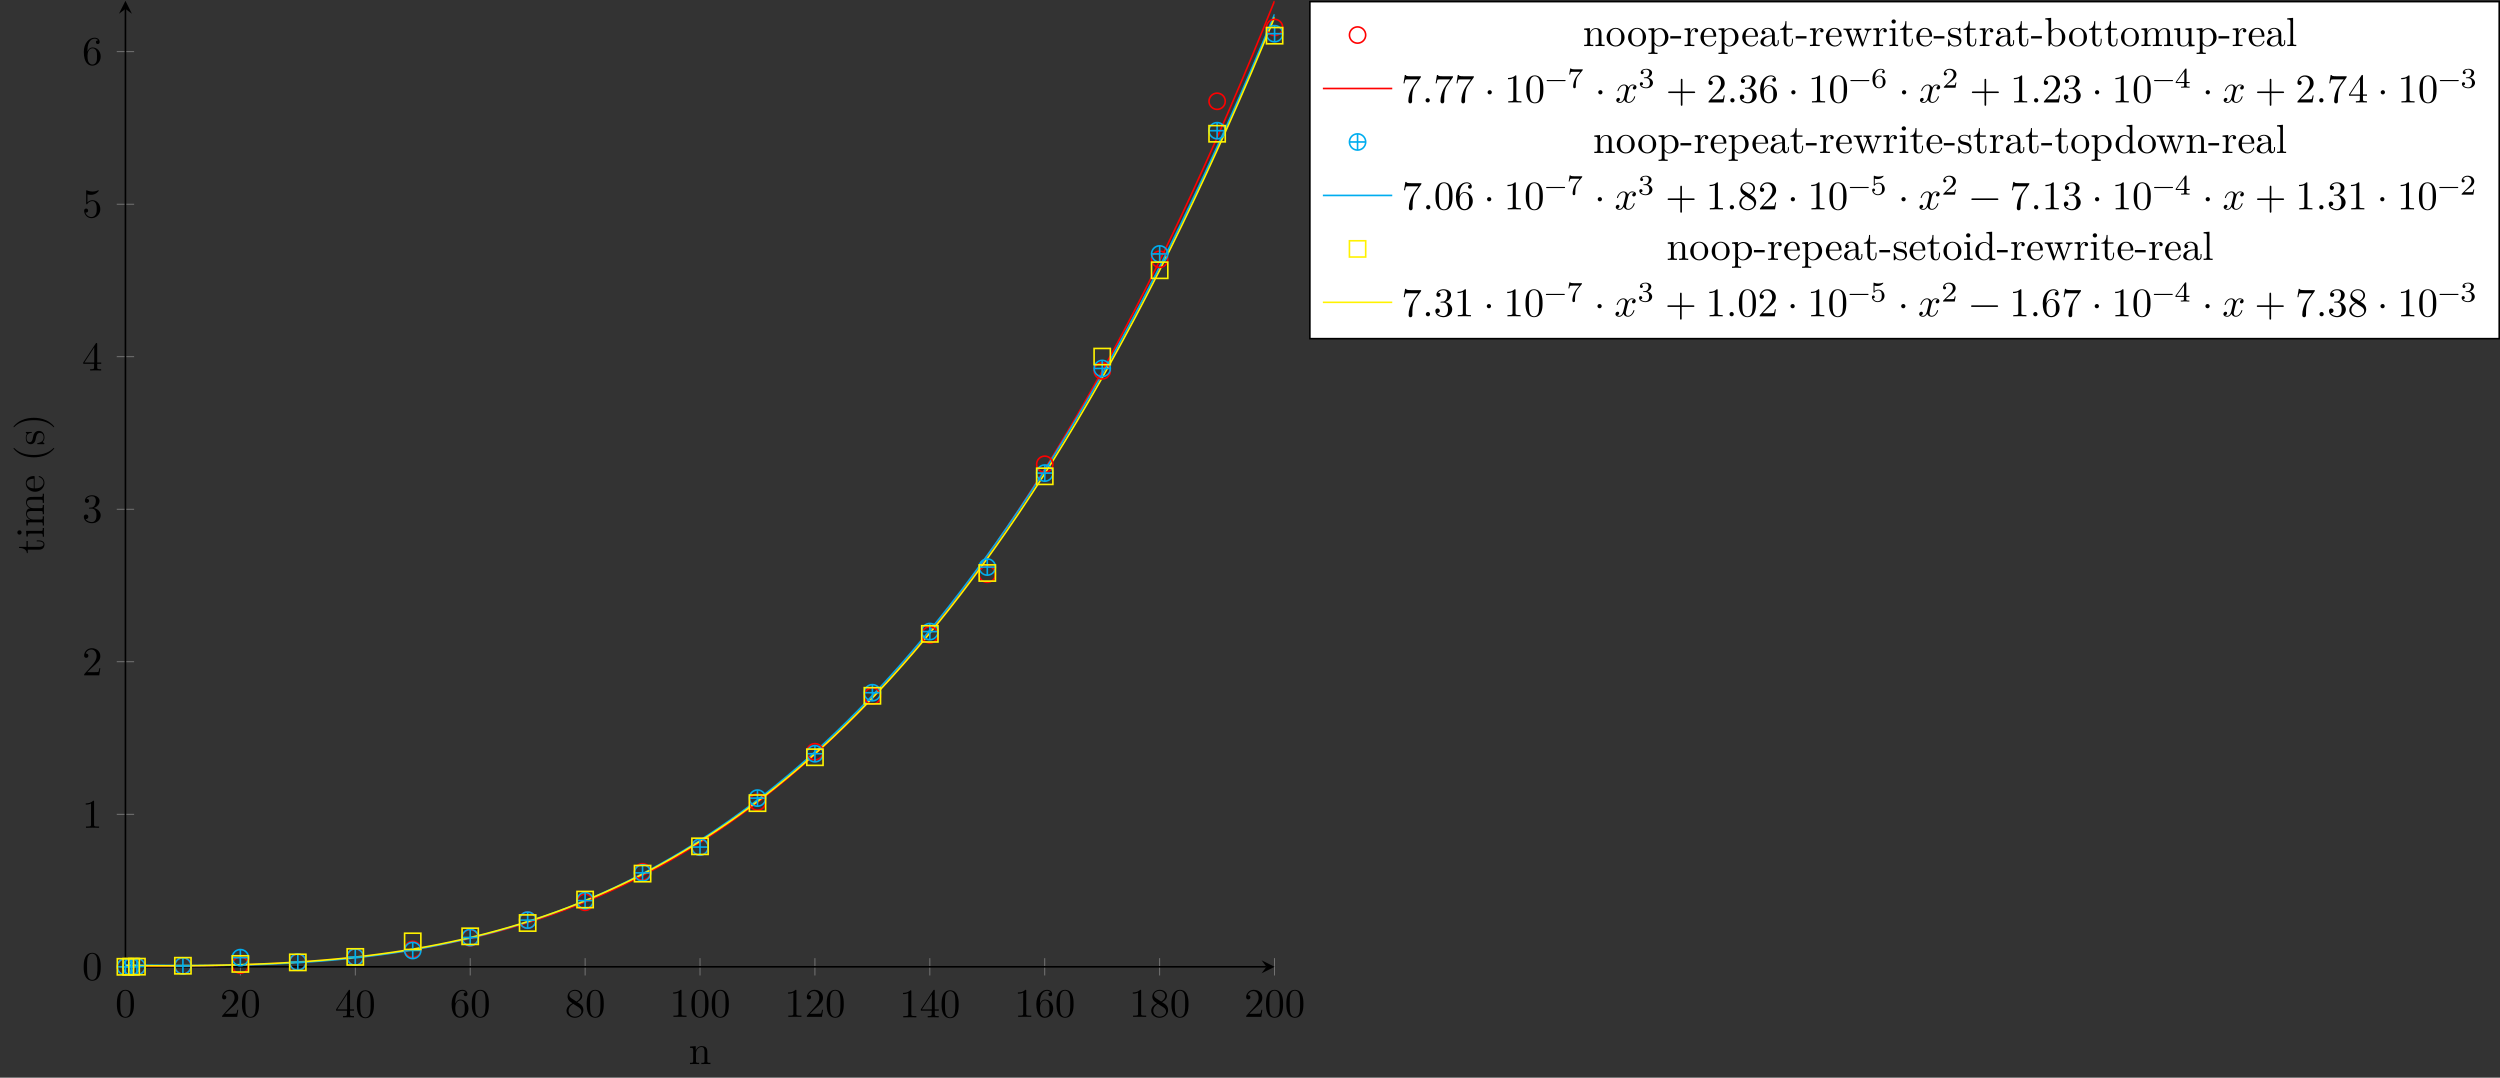 <?xml version="1.0" encoding="UTF-8"?>
<svg xmlns="http://www.w3.org/2000/svg" xmlns:xlink="http://www.w3.org/1999/xlink" width="612.836pt" height="264.17pt" viewBox="0 0 612.836 264.17" version="1.1">
<rect x="0" y="0" width="612.836" height="264.17" fill="#333333" stroke="none"/>
<defs>
<g>
<symbol overflow="visible" id="glyph0-0">
<path style="stroke:none;" d=""/>
</symbol>
<symbol overflow="visible" id="glyph0-1">
<path style="stroke:none;" d="M 4.578 -3.188 C 4.578 -3.984 4.531 -4.781 4.188 -5.516 C 3.734 -6.484 2.906 -6.641 2.5 -6.641 C 1.891 -6.641 1.172 -6.375 0.75 -5.453 C 0.438 -4.766 0.391 -3.984 0.391 -3.188 C 0.391 -2.438 0.422 -1.547 0.844 -0.781 C 1.266 0.016 2 0.219 2.484 0.219 C 3.016 0.219 3.781 0.016 4.219 -0.938 C 4.531 -1.625 4.578 -2.406 4.578 -3.188 Z M 3.766 -3.312 C 3.766 -2.562 3.766 -1.891 3.656 -1.25 C 3.5 -0.297 2.938 0 2.484 0 C 2.094 0 1.5 -0.25 1.328 -1.203 C 1.219 -1.797 1.219 -2.719 1.219 -3.312 C 1.219 -3.953 1.219 -4.609 1.297 -5.141 C 1.484 -6.328 2.234 -6.422 2.484 -6.422 C 2.812 -6.422 3.469 -6.234 3.656 -5.25 C 3.766 -4.688 3.766 -3.938 3.766 -3.312 Z M 3.766 -3.312 "/>
</symbol>
<symbol overflow="visible" id="glyph0-2">
<path style="stroke:none;" d="M 4.469 -1.734 L 4.234 -1.734 C 4.172 -1.438 4.109 -1 4 -0.844 C 3.938 -0.766 3.281 -0.766 3.062 -0.766 L 1.266 -0.766 L 2.328 -1.797 C 3.875 -3.172 4.469 -3.703 4.469 -4.703 C 4.469 -5.844 3.578 -6.641 2.359 -6.641 C 1.234 -6.641 0.5 -5.719 0.5 -4.828 C 0.5 -4.281 1 -4.281 1.031 -4.281 C 1.203 -4.281 1.547 -4.391 1.547 -4.812 C 1.547 -5.062 1.359 -5.328 1.016 -5.328 C 0.938 -5.328 0.922 -5.328 0.891 -5.312 C 1.109 -5.969 1.656 -6.328 2.234 -6.328 C 3.141 -6.328 3.562 -5.516 3.562 -4.703 C 3.562 -3.906 3.078 -3.125 2.516 -2.5 L 0.609 -0.375 C 0.5 -0.266 0.5 -0.234 0.5 0 L 4.203 0 Z M 4.469 -1.734 "/>
</symbol>
<symbol overflow="visible" id="glyph0-3">
<path style="stroke:none;" d="M 4.688 -1.641 L 4.688 -1.953 L 3.703 -1.953 L 3.703 -6.484 C 3.703 -6.688 3.703 -6.75 3.531 -6.75 C 3.453 -6.75 3.422 -6.75 3.344 -6.625 L 0.281 -1.953 L 0.281 -1.641 L 2.938 -1.641 L 2.938 -0.781 C 2.938 -0.422 2.906 -0.312 2.172 -0.312 L 1.969 -0.312 L 1.969 0 C 2.375 -0.031 2.891 -0.031 3.312 -0.031 C 3.734 -0.031 4.25 -0.031 4.672 0 L 4.672 -0.312 L 4.453 -0.312 C 3.719 -0.312 3.703 -0.422 3.703 -0.781 L 3.703 -1.641 Z M 2.984 -1.953 L 0.562 -1.953 L 2.984 -5.672 Z M 2.984 -1.953 "/>
</symbol>
<symbol overflow="visible" id="glyph0-4">
<path style="stroke:none;" d="M 4.562 -2.031 C 4.562 -3.297 3.672 -4.25 2.562 -4.25 C 1.891 -4.25 1.516 -3.75 1.312 -3.266 L 1.312 -3.516 C 1.312 -6.031 2.547 -6.391 3.062 -6.391 C 3.297 -6.391 3.719 -6.328 3.938 -5.984 C 3.781 -5.984 3.391 -5.984 3.391 -5.547 C 3.391 -5.234 3.625 -5.078 3.844 -5.078 C 4 -5.078 4.312 -5.172 4.312 -5.562 C 4.312 -6.156 3.875 -6.641 3.047 -6.641 C 1.766 -6.641 0.422 -5.359 0.422 -3.156 C 0.422 -0.484 1.578 0.219 2.5 0.219 C 3.609 0.219 4.562 -0.719 4.562 -2.031 Z M 3.656 -2.047 C 3.656 -1.562 3.656 -1.062 3.484 -0.703 C 3.188 -0.109 2.734 -0.062 2.5 -0.062 C 1.875 -0.062 1.578 -0.656 1.516 -0.812 C 1.328 -1.281 1.328 -2.078 1.328 -2.25 C 1.328 -3.031 1.656 -4.031 2.547 -4.031 C 2.719 -4.031 3.172 -4.031 3.484 -3.406 C 3.656 -3.047 3.656 -2.531 3.656 -2.047 Z M 3.656 -2.047 "/>
</symbol>
<symbol overflow="visible" id="glyph0-5">
<path style="stroke:none;" d="M 4.562 -1.672 C 4.562 -2.031 4.453 -2.484 4.062 -2.906 C 3.875 -3.109 3.719 -3.203 3.078 -3.609 C 3.797 -3.984 4.281 -4.5 4.281 -5.156 C 4.281 -6.078 3.406 -6.641 2.5 -6.641 C 1.5 -6.641 0.688 -5.906 0.688 -4.969 C 0.688 -4.797 0.703 -4.344 1.125 -3.875 C 1.234 -3.766 1.609 -3.516 1.859 -3.344 C 1.281 -3.047 0.422 -2.5 0.422 -1.5 C 0.422 -0.453 1.438 0.219 2.484 0.219 C 3.609 0.219 4.562 -0.609 4.562 -1.672 Z M 3.844 -5.156 C 3.844 -4.578 3.453 -4.109 2.859 -3.766 L 1.625 -4.562 C 1.172 -4.859 1.125 -5.188 1.125 -5.359 C 1.125 -5.969 1.781 -6.391 2.484 -6.391 C 3.203 -6.391 3.844 -5.875 3.844 -5.156 Z M 4.062 -1.312 C 4.062 -0.578 3.312 -0.062 2.5 -0.062 C 1.641 -0.062 0.922 -0.672 0.922 -1.5 C 0.922 -2.078 1.234 -2.719 2.078 -3.188 L 3.312 -2.406 C 3.594 -2.219 4.062 -1.922 4.062 -1.312 Z M 4.062 -1.312 "/>
</symbol>
<symbol overflow="visible" id="glyph0-6">
<path style="stroke:none;" d="M 4.172 0 L 4.172 -0.312 L 3.859 -0.312 C 2.953 -0.312 2.938 -0.422 2.938 -0.781 L 2.938 -6.375 C 2.938 -6.625 2.938 -6.641 2.703 -6.641 C 2.078 -6 1.203 -6 0.891 -6 L 0.891 -5.688 C 1.094 -5.688 1.672 -5.688 2.188 -5.953 L 2.188 -0.781 C 2.188 -0.422 2.156 -0.312 1.266 -0.312 L 0.953 -0.312 L 0.953 0 C 1.297 -0.031 2.156 -0.031 2.562 -0.031 C 2.953 -0.031 3.828 -0.031 4.172 0 Z M 4.172 0 "/>
</symbol>
<symbol overflow="visible" id="glyph0-7">
<path style="stroke:none;" d="M 4.562 -1.703 C 4.562 -2.516 3.922 -3.297 2.891 -3.516 C 3.703 -3.781 4.281 -4.469 4.281 -5.266 C 4.281 -6.078 3.406 -6.641 2.453 -6.641 C 1.453 -6.641 0.688 -6.047 0.688 -5.281 C 0.688 -4.953 0.906 -4.766 1.203 -4.766 C 1.5 -4.766 1.703 -4.984 1.703 -5.281 C 1.703 -5.766 1.234 -5.766 1.094 -5.766 C 1.391 -6.266 2.047 -6.391 2.406 -6.391 C 2.828 -6.391 3.375 -6.172 3.375 -5.281 C 3.375 -5.156 3.344 -4.578 3.094 -4.141 C 2.797 -3.656 2.453 -3.625 2.203 -3.625 C 2.125 -3.609 1.891 -3.594 1.812 -3.594 C 1.734 -3.578 1.672 -3.562 1.672 -3.469 C 1.672 -3.359 1.734 -3.359 1.906 -3.359 L 2.344 -3.359 C 3.156 -3.359 3.531 -2.688 3.531 -1.703 C 3.531 -0.344 2.844 -0.062 2.406 -0.062 C 1.969 -0.062 1.219 -0.234 0.875 -0.812 C 1.219 -0.766 1.531 -0.984 1.531 -1.359 C 1.531 -1.719 1.266 -1.922 0.984 -1.922 C 0.734 -1.922 0.422 -1.781 0.422 -1.344 C 0.422 -0.438 1.344 0.219 2.438 0.219 C 3.656 0.219 4.562 -0.688 4.562 -1.703 Z M 4.562 -1.703 "/>
</symbol>
<symbol overflow="visible" id="glyph0-8">
<path style="stroke:none;" d="M 4.469 -2 C 4.469 -3.188 3.656 -4.188 2.578 -4.188 C 2.109 -4.188 1.672 -4.031 1.312 -3.672 L 1.312 -5.625 C 1.516 -5.562 1.844 -5.5 2.156 -5.5 C 3.391 -5.5 4.094 -6.406 4.094 -6.531 C 4.094 -6.594 4.062 -6.641 3.984 -6.641 C 3.984 -6.641 3.953 -6.641 3.906 -6.609 C 3.703 -6.516 3.219 -6.312 2.547 -6.312 C 2.156 -6.312 1.688 -6.391 1.219 -6.594 C 1.141 -6.625 1.109 -6.625 1.109 -6.625 C 1 -6.625 1 -6.547 1 -6.391 L 1 -3.438 C 1 -3.266 1 -3.188 1.141 -3.188 C 1.219 -3.188 1.234 -3.203 1.281 -3.266 C 1.391 -3.422 1.75 -3.969 2.562 -3.969 C 3.078 -3.969 3.328 -3.516 3.406 -3.328 C 3.562 -2.953 3.594 -2.578 3.594 -2.078 C 3.594 -1.719 3.594 -1.125 3.344 -0.703 C 3.109 -0.312 2.734 -0.062 2.281 -0.062 C 1.562 -0.062 0.984 -0.594 0.812 -1.172 C 0.844 -1.172 0.875 -1.156 0.984 -1.156 C 1.312 -1.156 1.484 -1.406 1.484 -1.641 C 1.484 -1.891 1.312 -2.141 0.984 -2.141 C 0.844 -2.141 0.5 -2.062 0.5 -1.609 C 0.5 -0.75 1.188 0.219 2.297 0.219 C 3.453 0.219 4.469 -0.734 4.469 -2 Z M 4.469 -2 "/>
</symbol>
<symbol overflow="visible" id="glyph0-9">
<path style="stroke:none;" d="M 4.828 -6.422 L 2.406 -6.422 C 1.203 -6.422 1.172 -6.547 1.141 -6.734 L 0.891 -6.734 L 0.562 -4.688 L 0.812 -4.688 C 0.844 -4.844 0.922 -5.469 1.062 -5.594 C 1.125 -5.656 1.906 -5.656 2.031 -5.656 L 4.094 -5.656 L 2.984 -4.078 C 2.078 -2.734 1.75 -1.344 1.75 -0.328 C 1.75 -0.234 1.75 0.219 2.219 0.219 C 2.672 0.219 2.672 -0.234 2.672 -0.328 L 2.672 -0.844 C 2.672 -1.391 2.703 -1.938 2.781 -2.469 C 2.828 -2.703 2.953 -3.562 3.406 -4.172 L 4.75 -6.078 C 4.828 -6.188 4.828 -6.203 4.828 -6.422 Z M 4.828 -6.422 "/>
</symbol>
<symbol overflow="visible" id="glyph0-10">
<path style="stroke:none;" d="M 1.906 -0.531 C 1.906 -0.812 1.672 -1.062 1.391 -1.062 C 1.094 -1.062 0.859 -0.812 0.859 -0.531 C 0.859 -0.234 1.094 0 1.391 0 C 1.672 0 1.906 -0.234 1.906 -0.531 Z M 1.906 -0.531 "/>
</symbol>
<symbol overflow="visible" id="glyph0-11">
<path style="stroke:none;" d="M 1.906 -2.5 C 1.906 -2.781 1.672 -3.016 1.391 -3.016 C 1.094 -3.016 0.859 -2.781 0.859 -2.5 C 0.859 -2.203 1.094 -1.969 1.391 -1.969 C 1.672 -1.969 1.906 -2.203 1.906 -2.5 Z M 1.906 -2.5 "/>
</symbol>
<symbol overflow="visible" id="glyph0-12">
<path style="stroke:none;" d="M 5.25 -3.75 C 5.25 -4.266 4.672 -4.406 4.328 -4.406 C 3.75 -4.406 3.406 -3.875 3.281 -3.656 C 3.031 -4.312 2.5 -4.406 2.203 -4.406 C 1.172 -4.406 0.594 -3.125 0.594 -2.875 C 0.594 -2.766 0.719 -2.766 0.719 -2.766 C 0.797 -2.766 0.828 -2.797 0.844 -2.875 C 1.188 -3.938 1.844 -4.188 2.188 -4.188 C 2.375 -4.188 2.719 -4.094 2.719 -3.516 C 2.719 -3.203 2.547 -2.547 2.188 -1.141 C 2.031 -0.531 1.672 -0.109 1.234 -0.109 C 1.172 -0.109 0.953 -0.109 0.734 -0.234 C 0.984 -0.297 1.203 -0.5 1.203 -0.781 C 1.203 -1.047 0.984 -1.125 0.844 -1.125 C 0.531 -1.125 0.297 -0.875 0.297 -0.547 C 0.297 -0.094 0.781 0.109 1.219 0.109 C 1.891 0.109 2.25 -0.594 2.266 -0.641 C 2.391 -0.281 2.75 0.109 3.344 0.109 C 4.375 0.109 4.938 -1.172 4.938 -1.422 C 4.938 -1.531 4.859 -1.531 4.828 -1.531 C 4.734 -1.531 4.719 -1.484 4.688 -1.422 C 4.359 -0.344 3.688 -0.109 3.375 -0.109 C 2.984 -0.109 2.828 -0.422 2.828 -0.766 C 2.828 -0.984 2.875 -1.203 2.984 -1.641 L 3.328 -3.016 C 3.391 -3.266 3.625 -4.188 4.312 -4.188 C 4.359 -4.188 4.609 -4.188 4.812 -4.062 C 4.531 -4 4.344 -3.766 4.344 -3.516 C 4.344 -3.359 4.453 -3.172 4.719 -3.172 C 4.938 -3.172 5.25 -3.344 5.25 -3.75 Z M 5.25 -3.75 "/>
</symbol>
<symbol overflow="visible" id="glyph0-13">
<path style="stroke:none;" d="M 7.203 -2.5 C 7.203 -2.609 7.109 -2.688 7 -2.688 L 4.078 -2.688 L 4.078 -5.609 C 4.078 -5.719 3.984 -5.812 3.875 -5.812 C 3.766 -5.812 3.672 -5.719 3.672 -5.609 L 3.672 -2.688 L 0.75 -2.688 C 0.641 -2.688 0.562 -2.609 0.562 -2.5 C 0.562 -2.375 0.641 -2.297 0.75 -2.297 L 3.672 -2.297 L 3.672 0.625 C 3.672 0.734 3.766 0.828 3.875 0.828 C 3.984 0.828 4.078 0.734 4.078 0.625 L 4.078 -2.297 L 7 -2.297 C 7.109 -2.297 7.203 -2.375 7.203 -2.5 Z M 7.203 -2.5 "/>
</symbol>
<symbol overflow="visible" id="glyph0-14">
<path style="stroke:none;" d="M 7.203 -2.5 C 7.203 -2.609 7.109 -2.688 7 -2.688 L 0.75 -2.688 C 0.641 -2.688 0.562 -2.609 0.562 -2.5 C 0.562 -2.375 0.641 -2.297 0.75 -2.297 L 7 -2.297 C 7.109 -2.297 7.203 -2.375 7.203 -2.5 Z M 7.203 -2.5 "/>
</symbol>
<symbol overflow="visible" id="glyph1-0">
<path style="stroke:none;" d=""/>
</symbol>
<symbol overflow="visible" id="glyph1-1">
<path style="stroke:none;" d="M 5.328 0 L 5.328 -0.312 C 4.812 -0.312 4.562 -0.312 4.562 -0.609 L 4.562 -2.516 C 4.562 -3.375 4.562 -3.672 4.25 -4.031 C 4.109 -4.203 3.781 -4.406 3.203 -4.406 C 2.469 -4.406 2 -3.984 1.719 -3.359 L 1.719 -4.406 L 0.312 -4.297 L 0.312 -3.984 C 1.016 -3.984 1.094 -3.922 1.094 -3.422 L 1.094 -0.75 C 1.094 -0.312 0.984 -0.312 0.312 -0.312 L 0.312 0 L 1.453 -0.031 L 2.562 0 L 2.562 -0.312 C 1.891 -0.312 1.781 -0.312 1.781 -0.75 L 1.781 -2.594 C 1.781 -3.625 2.5 -4.188 3.125 -4.188 C 3.766 -4.188 3.875 -3.656 3.875 -3.078 L 3.875 -0.75 C 3.875 -0.312 3.766 -0.312 3.094 -0.312 L 3.094 0 L 4.219 -0.031 Z M 5.328 0 "/>
</symbol>
<symbol overflow="visible" id="glyph1-2">
<path style="stroke:none;" d="M 4.688 -2.141 C 4.688 -3.406 3.703 -4.469 2.5 -4.469 C 1.25 -4.469 0.281 -3.375 0.281 -2.141 C 0.281 -0.844 1.312 0.109 2.484 0.109 C 3.688 0.109 4.688 -0.875 4.688 -2.141 Z M 3.875 -2.219 C 3.875 -1.859 3.875 -1.312 3.656 -0.875 C 3.422 -0.422 2.984 -0.141 2.5 -0.141 C 2.062 -0.141 1.625 -0.344 1.359 -0.812 C 1.109 -1.25 1.109 -1.859 1.109 -2.219 C 1.109 -2.609 1.109 -3.141 1.344 -3.578 C 1.609 -4.031 2.078 -4.25 2.484 -4.25 C 2.922 -4.25 3.344 -4.031 3.609 -3.594 C 3.875 -3.172 3.875 -2.594 3.875 -2.219 Z M 3.875 -2.219 "/>
</symbol>
<symbol overflow="visible" id="glyph1-3">
<path style="stroke:none;" d="M 5.188 -2.156 C 5.188 -3.422 4.234 -4.406 3.109 -4.406 C 2.328 -4.406 1.906 -3.969 1.719 -3.75 L 1.719 -4.406 L 0.281 -4.297 L 0.281 -3.984 C 0.984 -3.984 1.062 -3.922 1.062 -3.484 L 1.062 1.172 C 1.062 1.625 0.953 1.625 0.281 1.625 L 0.281 1.938 L 1.391 1.906 L 2.516 1.938 L 2.516 1.625 C 1.859 1.625 1.75 1.625 1.75 1.172 L 1.75 -0.594 C 1.797 -0.422 2.219 0.109 2.969 0.109 C 4.156 0.109 5.188 -0.875 5.188 -2.156 Z M 4.359 -2.156 C 4.359 -0.953 3.672 -0.109 2.938 -0.109 C 2.531 -0.109 2.156 -0.312 1.891 -0.719 C 1.75 -0.922 1.75 -0.938 1.75 -1.141 L 1.75 -3.359 C 2.031 -3.875 2.516 -4.156 3.031 -4.156 C 3.766 -4.156 4.359 -3.281 4.359 -2.156 Z M 4.359 -2.156 "/>
</symbol>
<symbol overflow="visible" id="glyph1-4">
<path style="stroke:none;" d="M 2.75 -1.859 L 2.75 -2.438 L 0.109 -2.438 L 0.109 -1.859 Z M 2.75 -1.859 "/>
</symbol>
<symbol overflow="visible" id="glyph1-5">
<path style="stroke:none;" d="M 3.625 -3.797 C 3.625 -4.109 3.312 -4.406 2.891 -4.406 C 2.156 -4.406 1.797 -3.734 1.672 -3.312 L 1.672 -4.406 L 0.281 -4.297 L 0.281 -3.984 C 0.984 -3.984 1.062 -3.922 1.062 -3.422 L 1.062 -0.75 C 1.062 -0.312 0.953 -0.312 0.281 -0.312 L 0.281 0 L 1.422 -0.031 C 1.812 -0.031 2.281 -0.031 2.688 0 L 2.688 -0.312 L 2.469 -0.312 C 1.734 -0.312 1.719 -0.422 1.719 -0.781 L 1.719 -2.312 C 1.719 -3.297 2.141 -4.188 2.891 -4.188 C 2.953 -4.188 2.984 -4.188 3 -4.172 C 2.969 -4.172 2.766 -4.047 2.766 -3.781 C 2.766 -3.516 2.984 -3.359 3.203 -3.359 C 3.375 -3.359 3.625 -3.484 3.625 -3.797 Z M 3.625 -3.797 "/>
</symbol>
<symbol overflow="visible" id="glyph1-6">
<path style="stroke:none;" d="M 4.141 -1.188 C 4.141 -1.281 4.062 -1.312 4 -1.312 C 3.922 -1.312 3.891 -1.25 3.875 -1.172 C 3.531 -0.141 2.625 -0.141 2.531 -0.141 C 2.031 -0.141 1.641 -0.438 1.406 -0.812 C 1.109 -1.281 1.109 -1.938 1.109 -2.297 L 3.891 -2.297 C 4.109 -2.297 4.141 -2.297 4.141 -2.516 C 4.141 -3.5 3.594 -4.469 2.359 -4.469 C 1.203 -4.469 0.281 -3.438 0.281 -2.188 C 0.281 -0.859 1.328 0.109 2.469 0.109 C 3.688 0.109 4.141 -1 4.141 -1.188 Z M 3.484 -2.516 L 1.109 -2.516 C 1.172 -4 2.016 -4.25 2.359 -4.25 C 3.375 -4.25 3.484 -2.906 3.484 -2.516 Z M 3.484 -2.516 "/>
</symbol>
<symbol overflow="visible" id="glyph1-7">
<path style="stroke:none;" d="M 4.812 -0.891 L 4.812 -1.453 L 4.562 -1.453 L 4.562 -0.891 C 4.562 -0.312 4.312 -0.25 4.203 -0.25 C 3.875 -0.25 3.844 -0.703 3.844 -0.75 L 3.844 -2.734 C 3.844 -3.156 3.844 -3.547 3.484 -3.922 C 3.094 -4.312 2.594 -4.469 2.109 -4.469 C 1.297 -4.469 0.609 -4 0.609 -3.344 C 0.609 -3.047 0.812 -2.875 1.062 -2.875 C 1.344 -2.875 1.531 -3.078 1.531 -3.328 C 1.531 -3.453 1.469 -3.781 1.016 -3.781 C 1.281 -4.141 1.781 -4.25 2.094 -4.25 C 2.578 -4.25 3.156 -3.859 3.156 -2.969 L 3.156 -2.609 C 2.641 -2.578 1.938 -2.547 1.312 -2.25 C 0.562 -1.906 0.312 -1.391 0.312 -0.953 C 0.312 -0.141 1.281 0.109 1.906 0.109 C 2.578 0.109 3.031 -0.297 3.219 -0.75 C 3.266 -0.359 3.531 0.062 4 0.062 C 4.203 0.062 4.812 -0.078 4.812 -0.891 Z M 3.156 -1.391 C 3.156 -0.453 2.438 -0.109 1.984 -0.109 C 1.5 -0.109 1.094 -0.453 1.094 -0.953 C 1.094 -1.5 1.5 -2.328 3.156 -2.391 Z M 3.156 -1.391 "/>
</symbol>
<symbol overflow="visible" id="glyph1-8">
<path style="stroke:none;" d="M 3.312 -1.234 L 3.312 -1.797 L 3.062 -1.797 L 3.062 -1.25 C 3.062 -0.516 2.766 -0.141 2.391 -0.141 C 1.719 -0.141 1.719 -1.047 1.719 -1.219 L 1.719 -3.984 L 3.156 -3.984 L 3.156 -4.297 L 1.719 -4.297 L 1.719 -6.125 L 1.469 -6.125 C 1.469 -5.312 1.172 -4.25 0.188 -4.203 L 0.188 -3.984 L 1.031 -3.984 L 1.031 -1.234 C 1.031 -0.016 1.969 0.109 2.328 0.109 C 3.031 0.109 3.312 -0.594 3.312 -1.234 Z M 3.312 -1.234 "/>
</symbol>
<symbol overflow="visible" id="glyph1-9">
<path style="stroke:none;" d="M 7.016 -3.984 L 7.016 -4.297 C 6.781 -4.281 6.5 -4.266 6.281 -4.266 L 5.359 -4.297 L 5.359 -3.984 C 5.719 -3.984 5.938 -3.797 5.938 -3.516 C 5.938 -3.453 5.938 -3.422 5.875 -3.297 L 4.969 -0.75 L 3.984 -3.531 C 3.953 -3.656 3.938 -3.672 3.938 -3.719 C 3.938 -3.984 4.328 -3.984 4.531 -3.984 L 4.531 -4.297 L 3.484 -4.266 C 3.188 -4.266 2.906 -4.281 2.609 -4.297 L 2.609 -3.984 C 2.969 -3.984 3.125 -3.969 3.234 -3.844 C 3.281 -3.781 3.391 -3.484 3.453 -3.297 L 2.609 -0.875 L 1.656 -3.531 C 1.609 -3.656 1.609 -3.672 1.609 -3.719 C 1.609 -3.984 2 -3.984 2.188 -3.984 L 2.188 -4.297 L 1.109 -4.266 L 0.172 -4.297 L 0.172 -3.984 C 0.672 -3.984 0.797 -3.953 0.922 -3.641 L 2.172 -0.109 C 2.219 0.031 2.25 0.109 2.375 0.109 C 2.516 0.109 2.531 0.047 2.578 -0.094 L 3.594 -2.906 L 4.609 -0.078 C 4.641 0.031 4.672 0.109 4.812 0.109 C 4.938 0.109 4.969 0.016 5 -0.078 L 6.172 -3.344 C 6.344 -3.844 6.656 -3.984 7.016 -3.984 Z M 7.016 -3.984 "/>
</symbol>
<symbol overflow="visible" id="glyph1-10">
<path style="stroke:none;" d="M 2.469 0 L 2.469 -0.312 C 1.797 -0.312 1.766 -0.359 1.766 -0.75 L 1.766 -4.406 L 0.375 -4.297 L 0.375 -3.984 C 1.016 -3.984 1.109 -3.922 1.109 -3.438 L 1.109 -0.75 C 1.109 -0.312 1 -0.312 0.328 -0.312 L 0.328 0 L 1.422 -0.031 C 1.781 -0.031 2.125 -0.016 2.469 0 Z M 1.906 -6.016 C 1.906 -6.297 1.688 -6.547 1.391 -6.547 C 1.047 -6.547 0.844 -6.266 0.844 -6.016 C 0.844 -5.75 1.078 -5.5 1.375 -5.5 C 1.719 -5.5 1.906 -5.766 1.906 -6.016 Z M 1.906 -6.016 "/>
</symbol>
<symbol overflow="visible" id="glyph1-11">
<path style="stroke:none;" d="M 3.594 -1.281 C 3.594 -1.797 3.297 -2.109 3.172 -2.219 C 2.844 -2.547 2.453 -2.625 2.031 -2.703 C 1.469 -2.812 0.812 -2.938 0.812 -3.516 C 0.812 -3.875 1.062 -4.281 1.922 -4.281 C 3.016 -4.281 3.078 -3.375 3.094 -3.078 C 3.094 -2.984 3.203 -2.984 3.203 -2.984 C 3.344 -2.984 3.344 -3.031 3.344 -3.219 L 3.344 -4.234 C 3.344 -4.391 3.344 -4.469 3.234 -4.469 C 3.188 -4.469 3.156 -4.469 3.031 -4.344 C 3 -4.312 2.906 -4.219 2.859 -4.188 C 2.484 -4.469 2.078 -4.469 1.922 -4.469 C 0.703 -4.469 0.328 -3.797 0.328 -3.234 C 0.328 -2.891 0.484 -2.609 0.75 -2.391 C 1.078 -2.141 1.359 -2.078 2.078 -1.938 C 2.297 -1.891 3.109 -1.734 3.109 -1.016 C 3.109 -0.516 2.766 -0.109 1.984 -0.109 C 1.141 -0.109 0.781 -0.672 0.594 -1.531 C 0.562 -1.656 0.562 -1.688 0.453 -1.688 C 0.328 -1.688 0.328 -1.625 0.328 -1.453 L 0.328 -0.125 C 0.328 0.047 0.328 0.109 0.438 0.109 C 0.484 0.109 0.5 0.094 0.688 -0.094 C 0.703 -0.109 0.703 -0.125 0.891 -0.312 C 1.328 0.094 1.781 0.109 1.984 0.109 C 3.125 0.109 3.594 -0.562 3.594 -1.281 Z M 3.594 -1.281 "/>
</symbol>
<symbol overflow="visible" id="glyph1-12">
<path style="stroke:none;" d="M 5.188 -2.156 C 5.188 -3.422 4.219 -4.406 3.078 -4.406 C 2.297 -4.406 1.875 -3.938 1.719 -3.766 L 1.719 -6.922 L 0.281 -6.812 L 0.281 -6.5 C 0.984 -6.5 1.062 -6.438 1.062 -5.938 L 1.062 0 L 1.312 0 L 1.672 -0.625 C 1.812 -0.391 2.234 0.109 2.969 0.109 C 4.156 0.109 5.188 -0.875 5.188 -2.156 Z M 4.359 -2.156 C 4.359 -1.797 4.344 -1.203 4.062 -0.75 C 3.844 -0.438 3.469 -0.109 2.938 -0.109 C 2.484 -0.109 2.125 -0.344 1.891 -0.719 C 1.75 -0.922 1.75 -0.953 1.75 -1.141 L 1.75 -3.188 C 1.75 -3.375 1.75 -3.391 1.859 -3.547 C 2.25 -4.109 2.797 -4.188 3.031 -4.188 C 3.484 -4.188 3.844 -3.922 4.078 -3.547 C 4.344 -3.141 4.359 -2.578 4.359 -2.156 Z M 4.359 -2.156 "/>
</symbol>
<symbol overflow="visible" id="glyph1-13">
<path style="stroke:none;" d="M 8.109 0 L 8.109 -0.312 C 7.594 -0.312 7.344 -0.312 7.328 -0.609 L 7.328 -2.516 C 7.328 -3.375 7.328 -3.672 7.016 -4.031 C 6.875 -4.203 6.547 -4.406 5.969 -4.406 C 5.141 -4.406 4.688 -3.812 4.531 -3.422 C 4.391 -4.297 3.656 -4.406 3.203 -4.406 C 2.469 -4.406 2 -3.984 1.719 -3.359 L 1.719 -4.406 L 0.312 -4.297 L 0.312 -3.984 C 1.016 -3.984 1.094 -3.922 1.094 -3.422 L 1.094 -0.75 C 1.094 -0.312 0.984 -0.312 0.312 -0.312 L 0.312 0 L 1.453 -0.031 L 2.562 0 L 2.562 -0.312 C 1.891 -0.312 1.781 -0.312 1.781 -0.75 L 1.781 -2.594 C 1.781 -3.625 2.5 -4.188 3.125 -4.188 C 3.766 -4.188 3.875 -3.656 3.875 -3.078 L 3.875 -0.75 C 3.875 -0.312 3.766 -0.312 3.094 -0.312 L 3.094 0 L 4.219 -0.031 L 5.328 0 L 5.328 -0.312 C 4.672 -0.312 4.562 -0.312 4.562 -0.75 L 4.562 -2.594 C 4.562 -3.625 5.266 -4.188 5.906 -4.188 C 6.531 -4.188 6.641 -3.656 6.641 -3.078 L 6.641 -0.75 C 6.641 -0.312 6.531 -0.312 5.859 -0.312 L 5.859 0 L 6.984 -0.031 Z M 8.109 0 "/>
</symbol>
<symbol overflow="visible" id="glyph1-14">
<path style="stroke:none;" d="M 5.328 0 L 5.328 -0.312 C 4.641 -0.312 4.562 -0.375 4.562 -0.875 L 4.562 -4.406 L 3.094 -4.297 L 3.094 -3.984 C 3.781 -3.984 3.875 -3.922 3.875 -3.422 L 3.875 -1.656 C 3.875 -0.781 3.391 -0.109 2.656 -0.109 C 1.828 -0.109 1.781 -0.578 1.781 -1.094 L 1.781 -4.406 L 0.312 -4.297 L 0.312 -3.984 C 1.094 -3.984 1.094 -3.953 1.094 -3.078 L 1.094 -1.578 C 1.094 -0.797 1.094 0.109 2.609 0.109 C 3.172 0.109 3.609 -0.172 3.891 -0.781 L 3.891 0.109 Z M 5.328 0 "/>
</symbol>
<symbol overflow="visible" id="glyph1-15">
<path style="stroke:none;" d="M 2.547 0 L 2.547 -0.312 C 1.875 -0.312 1.766 -0.312 1.766 -0.75 L 1.766 -6.922 L 0.328 -6.812 L 0.328 -6.5 C 1.031 -6.5 1.109 -6.438 1.109 -5.938 L 1.109 -0.75 C 1.109 -0.312 1 -0.312 0.328 -0.312 L 0.328 0 L 1.438 -0.031 Z M 2.547 0 "/>
</symbol>
<symbol overflow="visible" id="glyph1-16">
<path style="stroke:none;" d="M 5.25 0 L 5.25 -0.312 C 4.562 -0.312 4.469 -0.375 4.469 -0.875 L 4.469 -6.922 L 3.047 -6.812 L 3.047 -6.5 C 3.734 -6.5 3.812 -6.438 3.812 -5.938 L 3.812 -3.781 C 3.531 -4.141 3.094 -4.406 2.562 -4.406 C 1.391 -4.406 0.344 -3.422 0.344 -2.141 C 0.344 -0.875 1.312 0.109 2.453 0.109 C 3.094 0.109 3.531 -0.234 3.781 -0.547 L 3.781 0.109 Z M 3.781 -1.172 C 3.781 -1 3.781 -0.984 3.672 -0.812 C 3.375 -0.328 2.938 -0.109 2.5 -0.109 C 2.047 -0.109 1.688 -0.375 1.453 -0.75 C 1.203 -1.156 1.172 -1.719 1.172 -2.141 C 1.172 -2.5 1.188 -3.094 1.469 -3.547 C 1.688 -3.859 2.062 -4.188 2.609 -4.188 C 2.953 -4.188 3.375 -4.031 3.672 -3.594 C 3.781 -3.422 3.781 -3.406 3.781 -3.219 Z M 3.781 -1.172 "/>
</symbol>
<symbol overflow="visible" id="glyph2-0">
<path style="stroke:none;" d=""/>
</symbol>
<symbol overflow="visible" id="glyph2-1">
<path style="stroke:none;" d="M -1.234 -3.312 L -1.797 -3.312 L -1.797 -3.062 L -1.25 -3.062 C -0.516 -3.062 -0.141 -2.766 -0.141 -2.391 C -0.141 -1.719 -1.047 -1.719 -1.219 -1.719 L -3.984 -1.719 L -3.984 -3.156 L -4.297 -3.156 L -4.297 -1.719 L -6.125 -1.719 L -6.125 -1.469 C -5.312 -1.469 -4.25 -1.172 -4.203 -0.188 L -3.984 -0.188 L -3.984 -1.031 L -1.234 -1.031 C -0.016 -1.031 0.109 -1.969 0.109 -2.328 C 0.109 -3.031 -0.594 -3.312 -1.234 -3.312 Z M -1.234 -3.312 "/>
</symbol>
<symbol overflow="visible" id="glyph2-2">
<path style="stroke:none;" d="M 0 -2.469 L -0.312 -2.469 C -0.312 -1.797 -0.359 -1.766 -0.75 -1.766 L -4.406 -1.766 L -4.297 -0.375 L -3.984 -0.375 C -3.984 -1.016 -3.922 -1.109 -3.438 -1.109 L -0.75 -1.109 C -0.312 -1.109 -0.312 -1 -0.312 -0.328 L 0 -0.328 L -0.031 -1.422 C -0.031 -1.781 -0.016 -2.125 0 -2.469 Z M -6.016 -1.906 C -6.297 -1.906 -6.547 -1.688 -6.547 -1.391 C -6.547 -1.047 -6.266 -0.844 -6.016 -0.844 C -5.75 -0.844 -5.5 -1.078 -5.5 -1.375 C -5.5 -1.719 -5.766 -1.906 -6.016 -1.906 Z M -6.016 -1.906 "/>
</symbol>
<symbol overflow="visible" id="glyph2-3">
<path style="stroke:none;" d="M 0 -8.109 L -0.312 -8.109 C -0.312 -7.594 -0.312 -7.344 -0.609 -7.328 L -2.516 -7.328 C -3.375 -7.328 -3.672 -7.328 -4.031 -7.016 C -4.203 -6.875 -4.406 -6.547 -4.406 -5.969 C -4.406 -5.141 -3.812 -4.688 -3.422 -4.531 C -4.297 -4.391 -4.406 -3.656 -4.406 -3.203 C -4.406 -2.469 -3.984 -2 -3.359 -1.719 L -4.406 -1.719 L -4.297 -0.312 L -3.984 -0.312 C -3.984 -1.016 -3.922 -1.094 -3.422 -1.094 L -0.75 -1.094 C -0.312 -1.094 -0.312 -0.984 -0.312 -0.312 L 0 -0.312 L -0.031 -1.453 L 0 -2.562 L -0.312 -2.562 C -0.312 -1.891 -0.312 -1.781 -0.75 -1.781 L -2.594 -1.781 C -3.625 -1.781 -4.188 -2.5 -4.188 -3.125 C -4.188 -3.766 -3.656 -3.875 -3.078 -3.875 L -0.75 -3.875 C -0.312 -3.875 -0.312 -3.766 -0.312 -3.094 L 0 -3.094 L -0.031 -4.219 L 0 -5.328 L -0.312 -5.328 C -0.312 -4.672 -0.312 -4.562 -0.75 -4.562 L -2.594 -4.562 C -3.625 -4.562 -4.188 -5.266 -4.188 -5.906 C -4.188 -6.531 -3.656 -6.641 -3.078 -6.641 L -0.75 -6.641 C -0.312 -6.641 -0.312 -6.531 -0.312 -5.859 L 0 -5.859 L -0.031 -6.984 Z M 0 -8.109 "/>
</symbol>
<symbol overflow="visible" id="glyph2-4">
<path style="stroke:none;" d="M -1.188 -4.141 C -1.281 -4.141 -1.312 -4.062 -1.312 -4 C -1.312 -3.922 -1.25 -3.891 -1.172 -3.875 C -0.141 -3.531 -0.141 -2.625 -0.141 -2.531 C -0.141 -2.031 -0.438 -1.641 -0.812 -1.406 C -1.281 -1.109 -1.938 -1.109 -2.297 -1.109 L -2.297 -3.891 C -2.297 -4.109 -2.297 -4.141 -2.516 -4.141 C -3.5 -4.141 -4.469 -3.594 -4.469 -2.359 C -4.469 -1.203 -3.438 -0.281 -2.188 -0.281 C -0.859 -0.281 0.109 -1.328 0.109 -2.469 C 0.109 -3.688 -1 -4.141 -1.188 -4.141 Z M -2.516 -3.484 L -2.516 -1.109 C -4 -1.172 -4.25 -2.016 -4.25 -2.359 C -4.25 -3.375 -2.906 -3.484 -2.516 -3.484 Z M -2.516 -3.484 "/>
</symbol>
<symbol overflow="visible" id="glyph2-5">
<path style="stroke:none;" d="M 2.391 -3.297 C 2.359 -3.297 2.344 -3.297 2.172 -3.125 C 0.922 -1.891 -0.969 -1.562 -2.5 -1.562 C -4.234 -1.562 -5.969 -1.938 -7.203 -3.172 C -7.328 -3.297 -7.344 -3.297 -7.375 -3.297 C -7.453 -3.297 -7.484 -3.266 -7.484 -3.203 C -7.484 -3.094 -6.797 -2.203 -5.531 -1.609 C -4.438 -1.109 -3.328 -0.984 -2.5 -0.984 C -1.719 -0.984 -0.516 -1.094 0.625 -1.641 C 1.844 -2.25 2.5 -3.094 2.5 -3.203 C 2.5 -3.266 2.469 -3.297 2.391 -3.297 Z M 2.391 -3.297 "/>
</symbol>
<symbol overflow="visible" id="glyph2-6">
<path style="stroke:none;" d="M -1.281 -3.594 C -1.797 -3.594 -2.109 -3.297 -2.219 -3.172 C -2.547 -2.844 -2.625 -2.453 -2.703 -2.031 C -2.812 -1.469 -2.938 -0.812 -3.516 -0.812 C -3.875 -0.812 -4.281 -1.062 -4.281 -1.922 C -4.281 -3.016 -3.375 -3.078 -3.078 -3.094 C -2.984 -3.094 -2.984 -3.203 -2.984 -3.203 C -2.984 -3.344 -3.031 -3.344 -3.219 -3.344 L -4.234 -3.344 C -4.391 -3.344 -4.469 -3.344 -4.469 -3.234 C -4.469 -3.188 -4.469 -3.156 -4.344 -3.031 C -4.312 -3 -4.219 -2.906 -4.188 -2.859 C -4.469 -2.484 -4.469 -2.078 -4.469 -1.922 C -4.469 -0.703 -3.797 -0.328 -3.234 -0.328 C -2.891 -0.328 -2.609 -0.484 -2.391 -0.75 C -2.141 -1.078 -2.078 -1.359 -1.938 -2.078 C -1.891 -2.297 -1.734 -3.109 -1.016 -3.109 C -0.516 -3.109 -0.109 -2.766 -0.109 -1.984 C -0.109 -1.141 -0.672 -0.781 -1.531 -0.594 C -1.656 -0.562 -1.688 -0.562 -1.688 -0.453 C -1.688 -0.328 -1.625 -0.328 -1.453 -0.328 L -0.125 -0.328 C 0.047 -0.328 0.109 -0.328 0.109 -0.438 C 0.109 -0.484 0.094 -0.5 -0.094 -0.688 C -0.109 -0.703 -0.125 -0.703 -0.312 -0.891 C 0.094 -1.328 0.109 -1.781 0.109 -1.984 C 0.109 -3.125 -0.562 -3.594 -1.281 -3.594 Z M -1.281 -3.594 "/>
</symbol>
<symbol overflow="visible" id="glyph2-7">
<path style="stroke:none;" d="M -2.5 -2.875 C -3.266 -2.875 -4.469 -2.766 -5.609 -2.219 C -6.828 -1.625 -7.484 -0.766 -7.484 -0.672 C -7.484 -0.609 -7.438 -0.562 -7.375 -0.562 C -7.344 -0.562 -7.328 -0.562 -7.141 -0.75 C -6.156 -1.734 -4.578 -2.297 -2.5 -2.297 C -0.781 -2.297 0.969 -1.938 2.219 -0.703 C 2.344 -0.562 2.359 -0.562 2.391 -0.562 C 2.453 -0.562 2.5 -0.609 2.5 -0.672 C 2.5 -0.766 1.812 -1.672 0.547 -2.25 C -0.547 -2.766 -1.656 -2.875 -2.5 -2.875 Z M -2.5 -2.875 "/>
</symbol>
<symbol overflow="visible" id="glyph3-0">
<path style="stroke:none;" d=""/>
</symbol>
<symbol overflow="visible" id="glyph3-1">
<path style="stroke:none;" d="M 5.047 -1.75 C 5.047 -1.828 4.984 -1.891 4.906 -1.891 L 0.531 -1.891 C 0.453 -1.891 0.391 -1.828 0.391 -1.75 C 0.391 -1.672 0.453 -1.609 0.531 -1.609 L 4.906 -1.609 C 4.984 -1.609 5.047 -1.672 5.047 -1.75 Z M 5.047 -1.75 "/>
</symbol>
<symbol overflow="visible" id="glyph3-2">
<path style="stroke:none;" d="M 3.812 -4.5 L 1.984 -4.5 C 1.703 -4.5 1.625 -4.5 1.375 -4.531 C 1 -4.547 0.984 -4.609 0.969 -4.719 L 0.734 -4.719 L 0.484 -3.234 L 0.719 -3.234 C 0.734 -3.328 0.812 -3.797 0.922 -3.859 C 0.984 -3.906 1.547 -3.906 1.641 -3.906 L 3.172 -3.906 L 2.438 -2.984 C 1.531 -1.781 1.453 -0.672 1.453 -0.266 C 1.453 -0.188 1.453 0.141 1.781 0.141 C 2.109 0.141 2.109 -0.172 2.109 -0.266 L 2.109 -0.547 C 2.109 -1.906 2.391 -2.516 2.688 -2.906 L 3.734 -4.219 C 3.812 -4.297 3.812 -4.312 3.812 -4.5 Z M 3.812 -4.5 "/>
</symbol>
<symbol overflow="visible" id="glyph3-3">
<path style="stroke:none;" d="M 3.594 -1.203 C 3.594 -1.75 3.141 -2.297 2.375 -2.453 C 3.109 -2.719 3.375 -3.25 3.375 -3.672 C 3.375 -4.219 2.734 -4.641 1.969 -4.641 C 1.188 -4.641 0.594 -4.266 0.594 -3.703 C 0.594 -3.469 0.75 -3.328 0.953 -3.328 C 1.172 -3.328 1.312 -3.5 1.312 -3.688 C 1.312 -3.891 1.172 -4.031 0.953 -4.047 C 1.203 -4.359 1.688 -4.438 1.938 -4.438 C 2.25 -4.438 2.703 -4.281 2.703 -3.672 C 2.703 -3.375 2.594 -3.062 2.422 -2.844 C 2.188 -2.578 1.984 -2.562 1.641 -2.547 C 1.469 -2.531 1.453 -2.531 1.422 -2.516 C 1.422 -2.516 1.344 -2.5 1.344 -2.438 C 1.344 -2.328 1.406 -2.328 1.531 -2.328 L 1.906 -2.328 C 2.453 -2.328 2.844 -1.953 2.844 -1.203 C 2.844 -0.344 2.344 -0.078 1.938 -0.078 C 1.656 -0.078 1.047 -0.156 0.75 -0.578 C 1.078 -0.594 1.156 -0.812 1.156 -0.969 C 1.156 -1.188 0.984 -1.344 0.766 -1.344 C 0.578 -1.344 0.375 -1.234 0.375 -0.938 C 0.375 -0.281 1.109 0.141 1.953 0.141 C 2.922 0.141 3.594 -0.516 3.594 -1.203 Z M 3.594 -1.203 "/>
</symbol>
<symbol overflow="visible" id="glyph3-4">
<path style="stroke:none;" d="M 3.594 -1.422 C 3.594 -2.312 2.891 -2.969 2.062 -2.969 C 1.516 -2.969 1.203 -2.594 1.047 -2.281 C 1.047 -2.859 1.094 -3.375 1.359 -3.797 C 1.594 -4.172 1.984 -4.438 2.422 -4.438 C 2.641 -4.438 2.906 -4.375 3.047 -4.188 C 2.875 -4.172 2.734 -4.062 2.734 -3.859 C 2.734 -3.688 2.844 -3.531 3.062 -3.531 C 3.266 -3.531 3.391 -3.672 3.391 -3.875 C 3.391 -4.281 3.094 -4.641 2.406 -4.641 C 1.406 -4.641 0.375 -3.719 0.375 -2.219 C 0.375 -0.406 1.234 0.141 2 0.141 C 2.844 0.141 3.594 -0.516 3.594 -1.422 Z M 2.922 -1.422 C 2.922 -1.031 2.922 -0.734 2.734 -0.469 C 2.562 -0.219 2.344 -0.078 2 -0.078 C 1.641 -0.078 1.375 -0.281 1.234 -0.594 C 1.125 -0.797 1.062 -1.156 1.062 -1.578 C 1.062 -2.25 1.469 -2.766 2.031 -2.766 C 2.359 -2.766 2.562 -2.641 2.75 -2.391 C 2.906 -2.125 2.922 -1.828 2.922 -1.422 Z M 2.922 -1.422 "/>
</symbol>
<symbol overflow="visible" id="glyph3-5">
<path style="stroke:none;" d="M 3.531 -1.266 L 3.297 -1.266 C 3.266 -1.125 3.203 -0.703 3.109 -0.641 C 3.047 -0.594 2.516 -0.594 2.422 -0.594 L 1.125 -0.594 C 1.859 -1.25 2.109 -1.438 2.531 -1.766 C 3.047 -2.172 3.531 -2.609 3.531 -3.281 C 3.531 -4.125 2.781 -4.641 1.891 -4.641 C 1.031 -4.641 0.438 -4.031 0.438 -3.391 C 0.438 -3.031 0.734 -3 0.812 -3 C 0.984 -3 1.188 -3.109 1.188 -3.359 C 1.188 -3.5 1.125 -3.734 0.766 -3.734 C 0.984 -4.234 1.453 -4.391 1.781 -4.391 C 2.484 -4.391 2.844 -3.844 2.844 -3.281 C 2.844 -2.672 2.422 -2.188 2.188 -1.938 L 0.516 -0.266 C 0.438 -0.203 0.438 -0.203 0.438 0 L 3.312 0 Z M 3.531 -1.266 "/>
</symbol>
<symbol overflow="visible" id="glyph3-6">
<path style="stroke:none;" d="M 3.688 -1.141 L 3.688 -1.391 L 2.922 -1.391 L 2.922 -4.516 C 2.922 -4.656 2.922 -4.703 2.766 -4.703 C 2.688 -4.703 2.656 -4.703 2.578 -4.609 L 0.266 -1.391 L 0.266 -1.141 L 2.328 -1.141 L 2.328 -0.578 C 2.328 -0.328 2.328 -0.25 1.766 -0.25 L 1.578 -0.25 L 1.578 0 L 2.625 -0.031 L 3.672 0 L 3.672 -0.25 L 3.484 -0.25 C 2.922 -0.25 2.922 -0.328 2.922 -0.578 L 2.922 -1.141 Z M 2.375 -1.391 L 0.531 -1.391 L 2.375 -3.953 Z M 2.375 -1.391 "/>
</symbol>
<symbol overflow="visible" id="glyph3-7">
<path style="stroke:none;" d="M 3.531 -1.406 C 3.531 -2.188 2.922 -2.922 2.062 -2.922 C 1.75 -2.922 1.391 -2.844 1.078 -2.578 L 1.078 -3.891 C 1.438 -3.812 1.641 -3.812 1.766 -3.812 C 2.688 -3.812 3.234 -4.438 3.234 -4.547 C 3.234 -4.609 3.172 -4.641 3.141 -4.641 C 3.141 -4.641 3.109 -4.641 3.094 -4.609 C 2.922 -4.547 2.547 -4.422 2.031 -4.422 C 1.844 -4.422 1.469 -4.422 1.016 -4.609 C 0.938 -4.641 0.922 -4.641 0.922 -4.641 C 0.828 -4.641 0.828 -4.562 0.828 -4.453 L 0.828 -2.391 C 0.828 -2.266 0.828 -2.188 0.938 -2.188 C 1 -2.188 1.016 -2.203 1.078 -2.281 C 1.391 -2.672 1.812 -2.719 2.047 -2.719 C 2.469 -2.719 2.656 -2.391 2.703 -2.328 C 2.828 -2.109 2.859 -1.844 2.859 -1.438 C 2.859 -1.219 2.859 -0.812 2.656 -0.5 C 2.484 -0.25 2.172 -0.078 1.844 -0.078 C 1.391 -0.078 0.922 -0.328 0.734 -0.797 C 1 -0.781 1.141 -0.953 1.141 -1.141 C 1.141 -1.438 0.875 -1.5 0.797 -1.5 C 0.797 -1.5 0.438 -1.5 0.438 -1.125 C 0.438 -0.484 1.016 0.141 1.844 0.141 C 2.75 0.141 3.531 -0.531 3.531 -1.406 Z M 3.531 -1.406 "/>
</symbol>
</g>
<clipPath id="clip1">
  <path d="M 30.75 0.195 L 312.445 0.195 L 312.445 236.996 L 30.75 236.996 Z M 30.75 0.195 "/>
</clipPath>
<clipPath id="clip2">
  <path d="M 321 0 L 612.836 0 L 612.836 84 L 321 84 Z M 321 0 "/>
</clipPath>
<clipPath id="clip3">
  <path d="M 320 0 L 612.836 0 L 612.836 84 L 320 84 Z M 320 0 "/>
</clipPath>
</defs>
<g id="surface1">
<path style="fill:none;stroke-width:0.199;stroke-linecap:butt;stroke-linejoin:miter;stroke:rgb(50%,50%,50%);stroke-opacity:1;stroke-miterlimit:10;" d="M 0 -2.125 L 0 2.125 M 28.168 -2.125 L 28.168 2.125 M 56.34 -2.125 L 56.34 2.125 M 84.508 -2.125 L 84.508 2.125 M 112.68 -2.125 L 112.68 2.125 M 140.848 -2.125 L 140.848 2.125 M 169.016 -2.125 L 169.016 2.125 M 197.188 -2.125 L 197.188 2.125 M 225.355 -2.125 L 225.355 2.125 M 253.527 -2.125 L 253.527 2.125 M 281.695 -2.125 L 281.695 2.125 " transform="matrix(1,0,0,-1,30.75,236.996)"/>
<path style="fill:none;stroke-width:0.199;stroke-linecap:butt;stroke-linejoin:miter;stroke:rgb(50%,50%,50%);stroke-opacity:1;stroke-miterlimit:10;" d="M -2.125 -0 L 2.125 -0 M -2.125 37.387 L 2.125 37.387 M -2.125 74.777 L 2.125 74.777 M -2.125 112.164 L 2.125 112.164 M -2.125 149.551 L 2.125 149.551 M -2.125 186.937 L 2.125 186.937 M -2.125 224.328 L 2.125 224.328 " transform="matrix(1,0,0,-1,30.75,236.996)"/>
<path style="fill:none;stroke-width:0.399;stroke-linecap:butt;stroke-linejoin:miter;stroke:rgb(0%,0%,0%);stroke-opacity:1;stroke-miterlimit:10;" d="M 0 -0 L 279.703 -0 " transform="matrix(1,0,0,-1,30.75,236.996)"/>
<path style=" stroke:none;fill-rule:nonzero;fill:rgb(0%,0%,0%);fill-opacity:1;" d="M 312.445 236.996 L 309.258 235.402 L 310.453 236.996 L 309.258 238.59 "/>
<path style="fill:none;stroke-width:0.399;stroke-linecap:butt;stroke-linejoin:miter;stroke:rgb(0%,0%,0%);stroke-opacity:1;stroke-miterlimit:10;" d="M 0 -0 L 0 234.809 " transform="matrix(1,0,0,-1,30.75,236.996)"/>
<path style=" stroke:none;fill-rule:nonzero;fill:rgb(0%,0%,0%);fill-opacity:1;" d="M 30.75 0.195 L 29.156 3.383 L 30.75 2.188 L 32.344 3.383 "/>
<g style="fill:rgb(0%,0%,0%);fill-opacity:1;">
  <use xlink:href="#glyph0-1" x="28.26" y="249.277"/>
</g>
<g style="fill:rgb(0%,0%,0%);fill-opacity:1;">
  <use xlink:href="#glyph0-2" x="53.938" y="249.277"/>
  <use xlink:href="#glyph0-1" x="58.919" y="249.277"/>
</g>
<g style="fill:rgb(0%,0%,0%);fill-opacity:1;">
  <use xlink:href="#glyph0-3" x="82.108" y="249.387"/>
  <use xlink:href="#glyph0-1" x="87.089" y="249.387"/>
</g>
<g style="fill:rgb(0%,0%,0%);fill-opacity:1;">
  <use xlink:href="#glyph0-4" x="110.277" y="249.277"/>
  <use xlink:href="#glyph0-1" x="115.258" y="249.277"/>
</g>
<g style="fill:rgb(0%,0%,0%);fill-opacity:1;">
  <use xlink:href="#glyph0-5" x="138.446" y="249.277"/>
  <use xlink:href="#glyph0-1" x="143.427" y="249.277"/>
</g>
<g style="fill:rgb(0%,0%,0%);fill-opacity:1;">
  <use xlink:href="#glyph0-6" x="164.125" y="249.277"/>
  <use xlink:href="#glyph0-1" x="169.106" y="249.277"/>
  <use xlink:href="#glyph0-1" x="174.088" y="249.277"/>
</g>
<g style="fill:rgb(0%,0%,0%);fill-opacity:1;">
  <use xlink:href="#glyph0-6" x="192.294" y="249.277"/>
  <use xlink:href="#glyph0-2" x="197.275" y="249.277"/>
  <use xlink:href="#glyph0-1" x="202.257" y="249.277"/>
</g>
<g style="fill:rgb(0%,0%,0%);fill-opacity:1;">
  <use xlink:href="#glyph0-6" x="220.463" y="249.387"/>
  <use xlink:href="#glyph0-3" x="225.444" y="249.387"/>
  <use xlink:href="#glyph0-1" x="230.426" y="249.387"/>
</g>
<g style="fill:rgb(0%,0%,0%);fill-opacity:1;">
  <use xlink:href="#glyph0-6" x="248.632" y="249.277"/>
  <use xlink:href="#glyph0-4" x="253.613" y="249.277"/>
  <use xlink:href="#glyph0-1" x="258.595" y="249.277"/>
</g>
<g style="fill:rgb(0%,0%,0%);fill-opacity:1;">
  <use xlink:href="#glyph0-6" x="276.801" y="249.277"/>
  <use xlink:href="#glyph0-5" x="281.782" y="249.277"/>
  <use xlink:href="#glyph0-1" x="286.764" y="249.277"/>
</g>
<g style="fill:rgb(0%,0%,0%);fill-opacity:1;">
  <use xlink:href="#glyph0-2" x="304.971" y="249.277"/>
  <use xlink:href="#glyph0-1" x="309.952" y="249.277"/>
  <use xlink:href="#glyph0-1" x="314.934" y="249.277"/>
</g>
<g style="fill:rgb(0%,0%,0%);fill-opacity:1;">
  <use xlink:href="#glyph0-1" x="20.123" y="240.204"/>
</g>
<g style="fill:rgb(0%,0%,0%);fill-opacity:1;">
  <use xlink:href="#glyph0-6" x="20.123" y="202.926"/>
</g>
<g style="fill:rgb(0%,0%,0%);fill-opacity:1;">
  <use xlink:href="#glyph0-2" x="20.123" y="165.539"/>
</g>
<g style="fill:rgb(0%,0%,0%);fill-opacity:1;">
  <use xlink:href="#glyph0-7" x="20.123" y="128.042"/>
</g>
<g style="fill:rgb(0%,0%,0%);fill-opacity:1;">
  <use xlink:href="#glyph0-3" x="20.123" y="90.819"/>
</g>
<g style="fill:rgb(0%,0%,0%);fill-opacity:1;">
  <use xlink:href="#glyph0-8" x="20.123" y="53.268"/>
</g>
<g style="fill:rgb(0%,0%,0%);fill-opacity:1;">
  <use xlink:href="#glyph0-4" x="20.123" y="15.881"/>
</g>
<g clip-path="url(#clip1)" clip-rule="nonzero">
<path style="fill:none;stroke-width:0.399;stroke-linecap:butt;stroke-linejoin:miter;stroke:rgb(100%,0%,0%);stroke-opacity:1;stroke-miterlimit:10;" d="M 0 0.101 C 0 0.101 2.055 0.109 2.844 0.113 C 3.637 0.117 4.902 0.121 5.691 0.125 C 6.48 0.129 7.746 0.137 8.535 0.141 C 9.324 0.144 10.594 0.156 11.383 0.16 C 12.172 0.168 13.438 0.18 14.227 0.187 C 15.016 0.195 16.281 0.211 17.074 0.223 C 17.863 0.234 19.129 0.254 19.918 0.266 C 20.707 0.281 21.973 0.305 22.762 0.324 C 23.555 0.34 24.82 0.371 25.609 0.391 C 26.398 0.41 27.664 0.445 28.453 0.473 C 29.242 0.496 30.512 0.539 31.301 0.566 C 32.09 0.598 33.355 0.644 34.145 0.68 C 34.934 0.715 36.199 0.769 36.992 0.808 C 37.781 0.848 39.047 0.914 39.836 0.961 C 40.625 1.004 41.891 1.082 42.68 1.133 C 43.469 1.18 44.738 1.266 45.527 1.324 C 46.316 1.383 47.582 1.476 48.371 1.539 C 49.16 1.605 50.426 1.711 51.219 1.781 C 52.008 1.851 53.273 1.973 54.062 2.051 C 54.852 2.129 56.117 2.262 56.906 2.348 C 57.699 2.433 58.965 2.578 59.754 2.672 C 60.543 2.769 61.809 2.926 62.598 3.031 C 63.387 3.133 64.656 3.305 65.445 3.418 C 66.234 3.531 67.5 3.719 68.289 3.844 C 69.078 3.965 70.344 4.168 71.137 4.301 C 71.926 4.434 73.191 4.652 73.98 4.793 C 74.77 4.937 76.035 5.176 76.824 5.328 C 77.617 5.48 78.883 5.734 79.672 5.898 C 80.461 6.062 81.727 6.336 82.516 6.512 C 83.305 6.687 84.574 6.98 85.363 7.168 C 86.152 7.355 87.418 7.668 88.207 7.867 C 88.996 8.066 90.262 8.398 91.055 8.613 C 91.844 8.824 93.109 9.176 93.898 9.402 C 94.688 9.629 95.953 10.004 96.742 10.242 C 97.535 10.48 98.801 10.879 99.59 11.133 C 100.379 11.387 101.645 11.805 102.434 12.07 C 103.223 12.34 104.492 12.781 105.281 13.062 C 106.07 13.348 107.336 13.812 108.125 14.109 C 108.914 14.406 110.18 14.898 110.973 15.211 C 111.762 15.523 113.027 16.039 113.816 16.367 C 114.605 16.699 115.871 17.238 116.66 17.586 C 117.453 17.93 118.719 18.5 119.508 18.859 C 120.297 19.223 121.562 19.82 122.352 20.199 C 123.141 20.578 124.41 21.199 125.199 21.598 C 125.988 21.996 127.254 22.644 128.043 23.062 C 128.832 23.476 130.098 24.156 130.891 24.59 C 131.68 25.023 132.945 25.734 133.734 26.183 C 134.523 26.637 135.789 27.379 136.578 27.848 C 137.367 28.32 138.637 29.09 139.426 29.582 C 140.215 30.074 141.48 30.875 142.27 31.387 C 143.059 31.898 144.324 32.73 145.117 33.262 C 145.906 33.793 147.172 34.664 147.961 35.215 C 148.75 35.766 150.016 36.668 150.805 37.242 C 151.598 37.812 152.863 38.75 153.652 39.344 C 154.441 39.937 155.707 40.91 156.496 41.523 C 157.285 42.141 158.555 43.148 159.344 43.785 C 160.133 44.426 161.398 45.469 162.188 46.129 C 162.977 46.789 164.242 47.867 165.035 48.555 C 165.824 49.238 167.09 50.355 167.879 51.062 C 168.668 51.769 169.934 52.926 170.723 53.656 C 171.516 54.387 172.781 55.582 173.57 56.336 C 174.359 57.094 175.625 58.328 176.414 59.105 C 177.203 59.887 178.473 61.16 179.262 61.965 C 180.051 62.773 181.316 64.086 182.105 64.918 C 182.895 65.75 184.16 67.101 184.953 67.961 C 185.742 68.816 187.008 70.215 187.797 71.098 C 188.586 71.98 189.852 73.418 190.641 74.332 C 191.434 75.242 192.699 76.723 193.488 77.66 C 194.277 78.598 195.543 80.121 196.332 81.086 C 197.121 82.055 198.391 83.621 199.18 84.617 C 199.969 85.609 201.234 87.223 202.023 88.246 C 202.812 89.266 204.078 90.926 204.871 91.976 C 205.66 93.027 206.926 94.734 207.715 95.812 C 208.504 96.891 209.77 98.644 210.559 99.754 C 211.352 100.863 212.617 102.664 213.406 103.801 C 214.195 104.941 215.461 106.789 216.25 107.957 C 217.039 109.129 218.309 111.027 219.098 112.226 C 219.887 113.426 221.152 115.375 221.941 116.605 C 222.73 117.836 223.996 119.832 224.789 121.094 C 225.578 122.355 226.844 124.406 227.633 125.699 C 228.422 126.992 229.688 129.094 230.477 130.422 C 231.266 131.746 232.535 133.898 233.324 135.258 C 234.113 136.617 235.379 138.82 236.168 140.215 C 236.957 141.605 238.223 143.863 239.016 145.289 C 239.805 146.715 241.07 149.027 241.859 150.488 C 242.648 151.945 243.914 154.312 244.703 155.809 C 245.496 157.301 246.762 159.723 247.551 161.25 C 248.34 162.781 249.605 165.258 250.395 166.82 C 251.184 168.387 252.453 170.922 253.242 172.519 C 254.031 174.117 255.297 176.711 256.086 178.344 C 256.875 179.98 258.141 182.629 258.934 184.301 C 259.723 185.973 260.988 188.68 261.777 190.387 C 262.566 192.094 263.832 194.863 264.621 196.605 C 265.414 198.351 266.68 201.18 267.469 202.961 C 268.258 204.742 269.523 207.633 270.312 209.449 C 271.102 211.269 272.371 214.219 273.16 216.078 C 273.949 217.937 275.215 220.945 276.004 222.844 C 276.793 224.742 278.059 227.812 278.852 229.75 C 279.641 231.684 281.695 236.797 281.695 236.797 " transform="matrix(1,0,0,-1,30.75,236.996)"/>
<path style="fill:none;stroke-width:0.399;stroke-linecap:butt;stroke-linejoin:miter;stroke:rgb(0%,67.839%,93.729%);stroke-opacity:1;stroke-miterlimit:10;" d="M 0 0.488 C 0 0.488 2.055 0.453 2.844 0.437 C 3.637 0.426 4.902 0.406 5.691 0.394 C 6.48 0.383 7.746 0.367 8.535 0.359 C 9.324 0.351 10.594 0.34 11.383 0.332 C 12.172 0.328 13.438 0.32 14.227 0.316 C 15.016 0.312 16.281 0.312 17.074 0.312 C 17.863 0.312 19.129 0.32 19.918 0.324 C 20.707 0.328 21.973 0.34 22.762 0.348 C 23.555 0.355 24.82 0.375 25.609 0.387 C 26.398 0.402 27.664 0.426 28.453 0.445 C 29.242 0.465 30.512 0.5 31.301 0.523 C 32.09 0.547 33.355 0.59 34.145 0.617 C 34.934 0.648 36.199 0.699 36.992 0.738 C 37.781 0.773 39.047 0.836 39.836 0.875 C 40.625 0.918 41.891 0.992 42.68 1.039 C 43.469 1.09 44.738 1.172 45.527 1.23 C 46.316 1.285 47.582 1.383 48.371 1.445 C 49.16 1.508 50.426 1.617 51.219 1.687 C 52.008 1.762 53.273 1.883 54.062 1.961 C 54.852 2.039 56.117 2.176 56.906 2.262 C 57.699 2.351 58.965 2.5 59.754 2.598 C 60.543 2.695 61.809 2.859 62.598 2.965 C 63.387 3.07 64.656 3.25 65.445 3.367 C 66.234 3.484 67.5 3.676 68.289 3.805 C 69.078 3.93 70.344 4.141 71.137 4.277 C 71.926 4.414 73.191 4.641 73.98 4.789 C 74.77 4.937 76.035 5.184 76.824 5.34 C 77.617 5.5 78.883 5.766 79.672 5.934 C 80.461 6.105 81.727 6.387 82.516 6.57 C 83.305 6.75 84.574 7.051 85.363 7.246 C 86.152 7.441 87.418 7.762 88.207 7.969 C 88.996 8.176 90.262 8.519 91.055 8.738 C 91.844 8.957 93.109 9.32 93.898 9.555 C 94.688 9.789 95.953 10.172 96.742 10.418 C 97.535 10.668 98.801 11.074 99.59 11.336 C 100.379 11.594 101.645 12.023 102.434 12.301 C 103.223 12.574 104.492 13.027 105.281 13.32 C 106.07 13.609 107.336 14.086 108.125 14.391 C 108.914 14.695 110.18 15.199 110.973 15.519 C 111.762 15.84 113.027 16.367 113.816 16.703 C 114.605 17.039 115.871 17.59 116.66 17.945 C 117.453 18.297 118.719 18.875 119.508 19.246 C 120.297 19.613 121.562 20.219 122.352 20.605 C 123.141 20.992 124.41 21.625 125.199 22.031 C 125.988 22.433 127.254 23.094 128.043 23.516 C 128.832 23.937 130.098 24.625 130.891 25.066 C 131.68 25.504 132.945 26.223 133.734 26.683 C 134.523 27.141 135.789 27.887 136.578 28.363 C 137.367 28.84 138.637 29.621 139.426 30.117 C 140.215 30.609 141.48 31.422 142.27 31.937 C 143.059 32.453 144.324 33.293 145.117 33.828 C 145.906 34.363 147.172 35.234 147.961 35.793 C 148.75 36.348 150.016 37.254 150.805 37.828 C 151.598 38.402 152.863 39.344 153.652 39.941 C 154.441 40.535 155.707 41.512 156.496 42.129 C 157.285 42.746 158.555 43.754 159.344 44.394 C 160.133 45.031 161.398 46.074 162.188 46.738 C 162.977 47.398 164.242 48.476 165.035 49.16 C 165.824 49.844 167.09 50.961 167.879 51.664 C 168.668 52.371 169.934 53.523 170.723 54.254 C 171.516 54.984 172.781 56.172 173.57 56.926 C 174.359 57.68 175.625 58.906 176.414 59.684 C 177.203 60.461 178.473 61.723 179.262 62.527 C 180.051 63.328 181.316 64.633 182.105 65.457 C 182.895 66.281 184.16 67.625 184.953 68.476 C 185.742 69.328 187.008 70.711 187.797 71.586 C 188.586 72.465 189.852 73.887 190.641 74.789 C 191.434 75.691 192.699 77.156 193.488 78.086 C 194.277 79.012 195.543 80.519 196.332 81.476 C 197.121 82.43 198.391 83.98 199.18 84.961 C 199.969 85.941 201.234 87.535 202.023 88.543 C 202.812 89.551 204.078 91.187 204.871 92.223 C 205.66 93.258 206.926 94.941 207.715 96.004 C 208.504 97.066 209.77 98.793 210.559 99.887 C 211.352 100.976 212.617 102.75 213.406 103.867 C 214.195 104.988 215.461 106.808 216.25 107.957 C 217.039 109.105 218.309 110.969 219.098 112.148 C 219.887 113.324 221.152 115.238 221.941 116.445 C 222.73 117.652 223.996 119.613 224.789 120.851 C 225.578 122.086 226.844 124.094 227.633 125.363 C 228.422 126.633 229.688 128.687 230.477 129.988 C 231.266 131.285 232.535 133.394 233.324 134.723 C 234.113 136.051 235.379 138.207 236.168 139.57 C 236.957 140.93 238.223 143.141 239.016 144.531 C 239.805 145.926 241.07 148.184 241.859 149.609 C 242.648 151.035 243.914 153.344 244.703 154.801 C 245.496 156.258 246.762 158.621 247.551 160.113 C 248.34 161.605 249.605 164.019 250.395 165.543 C 251.184 167.066 252.453 169.539 253.242 171.094 C 254.031 172.652 255.297 175.176 256.086 176.766 C 256.875 178.359 258.141 180.937 258.934 182.562 C 259.723 184.187 260.988 186.824 261.777 188.484 C 262.566 190.144 263.832 192.832 264.621 194.527 C 265.414 196.223 266.68 198.973 267.469 200.703 C 268.258 202.434 269.523 205.234 270.312 207.004 C 271.102 208.769 272.371 211.629 273.16 213.434 C 273.949 215.234 275.215 218.156 276.004 219.996 C 276.793 221.832 278.059 224.812 278.852 226.687 C 279.641 228.566 281.695 233.516 281.695 233.516 " transform="matrix(1,0,0,-1,30.75,236.996)"/>
<path style="fill:none;stroke-width:0.399;stroke-linecap:butt;stroke-linejoin:miter;stroke:rgb(100%,94.899%,0%);stroke-opacity:1;stroke-miterlimit:10;" d="M 0 0.277 C 0 0.277 2.055 0.269 2.844 0.266 C 3.637 0.262 4.902 0.262 5.691 0.258 C 6.48 0.258 7.746 0.258 8.535 0.258 C 9.324 0.258 10.594 0.262 11.383 0.266 C 12.172 0.269 13.438 0.273 14.227 0.281 C 15.016 0.285 16.281 0.297 17.074 0.305 C 17.863 0.312 19.129 0.328 19.918 0.34 C 20.707 0.351 21.973 0.375 22.762 0.391 C 23.555 0.406 24.82 0.433 25.609 0.453 C 26.398 0.473 27.664 0.508 28.453 0.531 C 29.242 0.555 30.512 0.598 31.301 0.625 C 32.09 0.652 33.355 0.703 34.145 0.738 C 34.934 0.769 36.199 0.828 36.992 0.871 C 37.781 0.91 39.047 0.976 39.836 1.023 C 40.625 1.066 41.891 1.144 42.68 1.195 C 43.469 1.246 44.738 1.336 45.527 1.394 C 46.316 1.453 47.582 1.551 48.371 1.617 C 49.16 1.683 50.426 1.793 51.219 1.867 C 52.008 1.937 53.273 2.062 54.062 2.141 C 54.852 2.223 56.117 2.359 56.906 2.445 C 57.699 2.535 58.965 2.683 59.754 2.781 C 60.543 2.879 61.809 3.043 62.598 3.148 C 63.387 3.254 64.656 3.433 65.445 3.547 C 66.234 3.664 67.5 3.855 68.289 3.98 C 69.078 4.105 70.344 4.316 71.137 4.449 C 71.926 4.586 73.191 4.809 73.98 4.957 C 74.77 5.101 76.035 5.344 76.824 5.5 C 77.617 5.656 78.883 5.918 79.672 6.086 C 80.461 6.25 81.727 6.531 82.516 6.707 C 83.305 6.887 84.574 7.184 85.363 7.375 C 86.152 7.566 87.418 7.883 88.207 8.086 C 88.996 8.289 90.262 8.625 91.055 8.844 C 91.844 9.059 93.109 9.414 93.898 9.644 C 94.688 9.875 95.953 10.25 96.742 10.492 C 97.535 10.738 98.801 11.137 99.59 11.394 C 100.379 11.648 101.645 12.07 102.434 12.344 C 103.223 12.613 104.492 13.059 105.281 13.344 C 106.07 13.629 107.336 14.098 108.125 14.398 C 108.914 14.695 110.18 15.191 110.973 15.504 C 111.762 15.82 113.027 16.34 113.816 16.668 C 114.605 17 115.871 17.543 116.66 17.891 C 117.453 18.238 118.719 18.808 119.508 19.172 C 120.297 19.535 121.562 20.129 122.352 20.512 C 123.141 20.891 124.41 21.516 125.199 21.91 C 125.988 22.308 127.254 22.961 128.043 23.375 C 128.832 23.789 130.098 24.469 130.891 24.902 C 131.68 25.336 132.945 26.043 133.734 26.496 C 134.523 26.945 135.789 27.683 136.578 28.156 C 137.367 28.625 138.637 29.394 139.426 29.883 C 140.215 30.371 141.48 31.172 142.27 31.68 C 143.059 32.187 144.324 33.019 145.117 33.547 C 145.906 34.074 147.172 34.937 147.961 35.484 C 148.75 36.035 150.016 36.93 150.805 37.496 C 151.598 38.066 152.863 38.996 153.652 39.586 C 154.441 40.176 155.707 41.137 156.496 41.75 C 157.285 42.359 158.555 43.355 159.344 43.988 C 160.133 44.621 161.398 45.652 162.188 46.309 C 162.977 46.965 164.242 48.031 165.035 48.707 C 165.824 49.387 167.09 50.488 167.879 51.191 C 168.668 51.891 169.934 53.031 170.723 53.754 C 171.516 54.476 172.781 55.656 173.57 56.402 C 174.359 57.148 175.625 58.367 176.414 59.137 C 177.203 59.906 178.473 61.16 179.262 61.957 C 180.051 62.75 181.316 64.047 182.105 64.867 C 182.895 65.683 184.16 67.019 184.953 67.863 C 185.742 68.707 187.008 70.082 187.797 70.953 C 188.586 71.824 189.852 73.238 190.641 74.137 C 191.434 75.031 192.699 76.488 193.488 77.41 C 194.277 78.332 195.543 79.832 196.332 80.781 C 197.121 81.73 198.391 83.273 199.18 84.246 C 199.969 85.223 201.234 86.808 202.023 87.812 C 202.812 88.816 204.078 90.445 204.871 91.476 C 205.66 92.504 206.926 94.18 207.715 95.238 C 208.504 96.297 209.77 98.016 210.559 99.105 C 211.352 100.191 212.617 101.957 213.406 103.074 C 214.195 104.187 215.461 106 216.25 107.144 C 217.039 108.289 218.309 110.148 219.098 111.324 C 219.887 112.5 221.152 114.406 221.941 115.609 C 222.73 116.816 223.996 118.769 224.789 120.004 C 225.578 121.238 226.844 123.246 227.633 124.508 C 228.422 125.773 229.688 127.828 230.477 129.125 C 231.266 130.422 232.535 132.527 233.324 133.851 C 234.113 135.18 235.379 137.336 236.168 138.695 C 236.957 140.055 238.223 142.262 239.016 143.652 C 239.805 145.043 241.07 147.301 241.859 148.726 C 242.648 150.152 243.914 152.461 244.703 153.918 C 245.496 155.375 246.762 157.738 247.551 159.23 C 248.34 160.719 249.605 163.137 250.395 164.66 C 251.184 166.184 252.453 168.656 253.242 170.215 C 254.031 171.773 255.297 174.301 256.086 175.891 C 256.875 177.484 258.141 180.066 258.934 181.695 C 259.723 183.32 260.988 185.961 261.777 187.621 C 262.566 189.285 263.832 191.98 264.621 193.676 C 265.414 195.375 266.68 198.129 267.469 199.859 C 268.258 201.594 269.523 204.406 270.312 206.176 C 271.102 207.945 272.371 210.812 273.16 212.621 C 273.949 214.43 275.215 217.355 276.004 219.199 C 276.793 221.043 278.059 224.031 278.852 225.914 C 279.641 227.793 281.695 232.762 281.695 232.762 " transform="matrix(1,0,0,-1,30.75,236.996)"/>
</g>
<path style="fill:none;stroke-width:0.399;stroke-linecap:butt;stroke-linejoin:miter;stroke:rgb(100%,0%,0%);stroke-opacity:1;stroke-miterlimit:10;" d="M 1.992 -0 C 1.992 1.101 1.102 1.992 0 1.992 C -1.102 1.992 -1.992 1.101 -1.992 -0 C -1.992 -1.102 -1.102 -1.992 0 -1.992 C 1.102 -1.992 1.992 -1.102 1.992 -0 Z M 1.992 -0 " transform="matrix(1,0,0,-1,30.75,236.996)"/>
<path style="fill:none;stroke-width:0.399;stroke-linecap:butt;stroke-linejoin:miter;stroke:rgb(100%,0%,0%);stroke-opacity:1;stroke-miterlimit:10;" d="M 3.402 -0 C 3.402 1.101 2.508 1.992 1.41 1.992 C 0.309 1.992 -0.586 1.101 -0.586 -0 C -0.586 -1.102 0.309 -1.992 1.41 -1.992 C 2.508 -1.992 3.402 -1.102 3.402 -0 Z M 3.402 -0 " transform="matrix(1,0,0,-1,30.75,236.996)"/>
<path style="fill:none;stroke-width:0.399;stroke-linecap:butt;stroke-linejoin:miter;stroke:rgb(100%,0%,0%);stroke-opacity:1;stroke-miterlimit:10;" d="M 4.809 0.039 C 4.809 1.137 3.918 2.031 2.816 2.031 C 1.715 2.031 0.824 1.137 0.824 0.039 C 0.824 -1.063 1.715 -1.953 2.816 -1.953 C 3.918 -1.953 4.809 -1.063 4.809 0.039 Z M 4.809 0.039 " transform="matrix(1,0,0,-1,30.75,236.996)"/>
<path style="fill:none;stroke-width:0.399;stroke-linecap:butt;stroke-linejoin:miter;stroke:rgb(100%,0%,0%);stroke-opacity:1;stroke-miterlimit:10;" d="M 16.078 0.223 C 16.078 1.324 15.184 2.219 14.086 2.219 C 12.984 2.219 12.094 1.324 12.094 0.223 C 12.094 -0.875 12.984 -1.77 14.086 -1.77 C 15.184 -1.77 16.078 -0.875 16.078 0.223 Z M 16.078 0.223 " transform="matrix(1,0,0,-1,30.75,236.996)"/>
<path style="fill:none;stroke-width:0.399;stroke-linecap:butt;stroke-linejoin:miter;stroke:rgb(100%,0%,0%);stroke-opacity:1;stroke-miterlimit:10;" d="M 30.16 0.41 C 30.16 1.512 29.27 2.402 28.168 2.402 C 27.07 2.402 26.176 1.512 26.176 0.41 C 26.176 -0.688 27.07 -1.582 28.168 -1.582 C 29.27 -1.582 30.16 -0.688 30.16 0.41 Z M 30.16 0.41 " transform="matrix(1,0,0,-1,30.75,236.996)"/>
<path style="fill:none;stroke-width:0.399;stroke-linecap:butt;stroke-linejoin:miter;stroke:rgb(100%,0%,0%);stroke-opacity:1;stroke-miterlimit:10;" d="M 44.246 1.121 C 44.246 2.223 43.355 3.113 42.254 3.113 C 41.152 3.113 40.262 2.223 40.262 1.121 C 40.262 0.019 41.152 -0.871 42.254 -0.871 C 43.355 -0.871 44.246 0.019 44.246 1.121 Z M 44.246 1.121 " transform="matrix(1,0,0,-1,30.75,236.996)"/>
<path style="fill:none;stroke-width:0.399;stroke-linecap:butt;stroke-linejoin:miter;stroke:rgb(100%,0%,0%);stroke-opacity:1;stroke-miterlimit:10;" d="M 58.332 2.394 C 58.332 3.492 57.441 4.387 56.34 4.387 C 55.238 4.387 54.348 3.492 54.348 2.394 C 54.348 1.293 55.238 0.398 56.34 0.398 C 57.441 0.398 58.332 1.293 58.332 2.394 Z M 58.332 2.394 " transform="matrix(1,0,0,-1,30.75,236.996)"/>
<path style="fill:none;stroke-width:0.399;stroke-linecap:butt;stroke-linejoin:miter;stroke:rgb(100%,0%,0%);stroke-opacity:1;stroke-miterlimit:10;" d="M 72.418 4.262 C 72.418 5.363 71.523 6.254 70.422 6.254 C 69.324 6.254 68.43 5.363 68.43 4.262 C 68.43 3.16 69.324 2.269 70.422 2.269 C 71.523 2.269 72.418 3.16 72.418 4.262 Z M 72.418 4.262 " transform="matrix(1,0,0,-1,30.75,236.996)"/>
<path style="fill:none;stroke-width:0.399;stroke-linecap:butt;stroke-linejoin:miter;stroke:rgb(100%,0%,0%);stroke-opacity:1;stroke-miterlimit:10;" d="M 86.5 7.105 C 86.5 8.203 85.609 9.098 84.508 9.098 C 83.406 9.098 82.516 8.203 82.516 7.105 C 82.516 6.004 83.406 5.109 84.508 5.109 C 85.609 5.109 86.5 6.004 86.5 7.105 Z M 86.5 7.105 " transform="matrix(1,0,0,-1,30.75,236.996)"/>
<path style="fill:none;stroke-width:0.399;stroke-linecap:butt;stroke-linejoin:miter;stroke:rgb(100%,0%,0%);stroke-opacity:1;stroke-miterlimit:10;" d="M 100.586 11.441 C 100.586 12.543 99.695 13.434 98.594 13.434 C 97.492 13.434 96.602 12.543 96.602 11.441 C 96.602 10.34 97.492 9.449 98.594 9.449 C 99.695 9.449 100.586 10.34 100.586 11.441 Z M 100.586 11.441 " transform="matrix(1,0,0,-1,30.75,236.996)"/>
<path style="fill:none;stroke-width:0.399;stroke-linecap:butt;stroke-linejoin:miter;stroke:rgb(100%,0%,0%);stroke-opacity:1;stroke-miterlimit:10;" d="M 114.672 15.816 C 114.672 16.914 113.777 17.808 112.68 17.808 C 111.578 17.808 110.688 16.914 110.688 15.816 C 110.688 14.715 111.578 13.824 112.68 13.824 C 113.777 13.824 114.672 14.715 114.672 15.816 Z M 114.672 15.816 " transform="matrix(1,0,0,-1,30.75,236.996)"/>
<path style="fill:none;stroke-width:0.399;stroke-linecap:butt;stroke-linejoin:miter;stroke:rgb(100%,0%,0%);stroke-opacity:1;stroke-miterlimit:10;" d="M 128.754 23.293 C 128.754 24.394 127.863 25.285 126.762 25.285 C 125.664 25.285 124.77 24.394 124.77 23.293 C 124.77 22.191 125.664 21.301 126.762 21.301 C 127.863 21.301 128.754 22.191 128.754 23.293 Z M 128.754 23.293 " transform="matrix(1,0,0,-1,30.75,236.996)"/>
<path style="fill:none;stroke-width:0.399;stroke-linecap:butt;stroke-linejoin:miter;stroke:rgb(100%,0%,0%);stroke-opacity:1;stroke-miterlimit:10;" d="M 142.84 29.312 C 142.84 30.414 141.949 31.305 140.848 31.305 C 139.746 31.305 138.855 30.414 138.855 29.312 C 138.855 28.211 139.746 27.32 140.848 27.32 C 141.949 27.32 142.84 28.211 142.84 29.312 Z M 142.84 29.312 " transform="matrix(1,0,0,-1,30.75,236.996)"/>
<path style="fill:none;stroke-width:0.399;stroke-linecap:butt;stroke-linejoin:miter;stroke:rgb(100%,0%,0%);stroke-opacity:1;stroke-miterlimit:10;" d="M 156.926 40.379 C 156.926 41.48 156.031 42.371 154.934 42.371 C 153.832 42.371 152.941 41.48 152.941 40.379 C 152.941 39.277 153.832 38.387 154.934 38.387 C 156.031 38.387 156.926 39.277 156.926 40.379 Z M 156.926 40.379 " transform="matrix(1,0,0,-1,30.75,236.996)"/>
<path style="fill:none;stroke-width:0.399;stroke-linecap:butt;stroke-linejoin:miter;stroke:rgb(100%,0%,0%);stroke-opacity:1;stroke-miterlimit:10;" d="M 171.008 52.715 C 171.008 53.816 170.117 54.707 169.016 54.707 C 167.918 54.707 167.023 53.816 167.023 52.715 C 167.023 51.617 167.918 50.723 169.016 50.723 C 170.117 50.723 171.008 51.617 171.008 52.715 Z M 171.008 52.715 " transform="matrix(1,0,0,-1,30.75,236.996)"/>
<path style="fill:none;stroke-width:0.399;stroke-linecap:butt;stroke-linejoin:miter;stroke:rgb(100%,0%,0%);stroke-opacity:1;stroke-miterlimit:10;" d="M 185.094 66.363 C 185.094 67.465 184.203 68.355 183.102 68.355 C 182 68.355 181.109 67.465 181.109 66.363 C 181.109 65.262 182 64.371 183.102 64.371 C 184.203 64.371 185.094 65.262 185.094 66.363 Z M 185.094 66.363 " transform="matrix(1,0,0,-1,30.75,236.996)"/>
<path style="fill:none;stroke-width:0.399;stroke-linecap:butt;stroke-linejoin:miter;stroke:rgb(100%,0%,0%);stroke-opacity:1;stroke-miterlimit:10;" d="M 199.18 81.355 C 199.18 82.457 198.289 83.348 197.188 83.348 C 196.086 83.348 195.195 82.457 195.195 81.355 C 195.195 80.254 196.086 79.363 197.188 79.363 C 198.289 79.363 199.18 80.254 199.18 81.355 Z M 199.18 81.355 " transform="matrix(1,0,0,-1,30.75,236.996)"/>
<path style="fill:none;stroke-width:0.399;stroke-linecap:butt;stroke-linejoin:miter;stroke:rgb(100%,0%,0%);stroke-opacity:1;stroke-miterlimit:10;" d="M 213.266 96.234 C 213.266 97.336 212.371 98.226 211.27 98.226 C 210.172 98.226 209.277 97.336 209.277 96.234 C 209.277 95.133 210.172 94.242 211.27 94.242 C 212.371 94.242 213.266 95.133 213.266 96.234 Z M 213.266 96.234 " transform="matrix(1,0,0,-1,30.75,236.996)"/>
<path style="fill:none;stroke-width:0.399;stroke-linecap:butt;stroke-linejoin:miter;stroke:rgb(100%,0%,0%);stroke-opacity:1;stroke-miterlimit:10;" d="M 227.348 123.191 C 227.348 124.293 226.457 125.183 225.355 125.183 C 224.254 125.183 223.363 124.293 223.363 123.191 C 223.363 122.09 224.254 121.199 225.355 121.199 C 226.457 121.199 227.348 122.09 227.348 123.191 Z M 227.348 123.191 " transform="matrix(1,0,0,-1,30.75,236.996)"/>
<path style="fill:none;stroke-width:0.399;stroke-linecap:butt;stroke-linejoin:miter;stroke:rgb(100%,0%,0%);stroke-opacity:1;stroke-miterlimit:10;" d="M 241.434 146.07 C 241.434 147.172 240.543 148.066 239.441 148.066 C 238.34 148.066 237.449 147.172 237.449 146.07 C 237.449 144.973 238.34 144.078 239.441 144.078 C 240.543 144.078 241.434 144.973 241.434 146.07 Z M 241.434 146.07 " transform="matrix(1,0,0,-1,30.75,236.996)"/>
<path style="fill:none;stroke-width:0.399;stroke-linecap:butt;stroke-linejoin:miter;stroke:rgb(100%,0%,0%);stroke-opacity:1;stroke-miterlimit:10;" d="M 255.52 173.441 C 255.52 174.539 254.625 175.434 253.527 175.434 C 252.426 175.434 251.531 174.539 251.531 173.441 C 251.531 172.34 252.426 171.445 253.527 171.445 C 254.625 171.445 255.52 172.34 255.52 173.441 Z M 255.52 173.441 " transform="matrix(1,0,0,-1,30.75,236.996)"/>
<path style="fill:none;stroke-width:0.399;stroke-linecap:butt;stroke-linejoin:miter;stroke:rgb(100%,0%,0%);stroke-opacity:1;stroke-miterlimit:10;" d="M 269.602 212.172 C 269.602 213.273 268.711 214.164 267.609 214.164 C 266.512 214.164 265.617 213.273 265.617 212.172 C 265.617 211.074 266.512 210.18 267.609 210.18 C 268.711 210.18 269.602 211.074 269.602 212.172 Z M 269.602 212.172 " transform="matrix(1,0,0,-1,30.75,236.996)"/>
<path style="fill:none;stroke-width:0.399;stroke-linecap:butt;stroke-linejoin:miter;stroke:rgb(100%,0%,0%);stroke-opacity:1;stroke-miterlimit:10;" d="M 283.688 230.269 C 283.688 231.367 282.797 232.262 281.695 232.262 C 280.594 232.262 279.703 231.367 279.703 230.269 C 279.703 229.168 280.594 228.277 281.695 228.277 C 282.797 228.277 283.688 229.168 283.688 230.269 Z M 283.688 230.269 " transform="matrix(1,0,0,-1,30.75,236.996)"/>
<path style="fill:none;stroke-width:0.399;stroke-linecap:butt;stroke-linejoin:miter;stroke:rgb(0%,67.839%,93.729%);stroke-opacity:1;stroke-miterlimit:10;" d="M 1.992 -0 C 1.992 1.101 1.102 1.992 0 1.992 C -1.102 1.992 -1.992 1.101 -1.992 -0 C -1.992 -1.102 -1.102 -1.992 0 -1.992 C 1.102 -1.992 1.992 -1.102 1.992 -0 Z M -1.992 -0 L 1.992 -0 M 0 1.992 L 0 -1.992 " transform="matrix(1,0,0,-1,30.75,236.996)"/>
<path style="fill:none;stroke-width:0.399;stroke-linecap:butt;stroke-linejoin:miter;stroke:rgb(0%,67.839%,93.729%);stroke-opacity:1;stroke-miterlimit:10;" d="M 3.402 -0 C 3.402 1.101 2.508 1.992 1.41 1.992 C 0.309 1.992 -0.586 1.101 -0.586 -0 C -0.586 -1.102 0.309 -1.992 1.41 -1.992 C 2.508 -1.992 3.402 -1.102 3.402 -0 Z M -0.586 -0 L 3.402 -0 M 1.41 1.992 L 1.41 -1.992 " transform="matrix(1,0,0,-1,30.75,236.996)"/>
<path style="fill:none;stroke-width:0.399;stroke-linecap:butt;stroke-linejoin:miter;stroke:rgb(0%,67.839%,93.729%);stroke-opacity:1;stroke-miterlimit:10;" d="M 4.809 0.039 C 4.809 1.137 3.918 2.031 2.816 2.031 C 1.715 2.031 0.824 1.137 0.824 0.039 C 0.824 -1.063 1.715 -1.953 2.816 -1.953 C 3.918 -1.953 4.809 -1.063 4.809 0.039 Z M 0.824 0.039 L 4.809 0.039 M 2.816 2.031 L 2.816 -1.953 " transform="matrix(1,0,0,-1,30.75,236.996)"/>
<path style="fill:none;stroke-width:0.399;stroke-linecap:butt;stroke-linejoin:miter;stroke:rgb(0%,67.839%,93.729%);stroke-opacity:1;stroke-miterlimit:10;" d="M 16.078 0.223 C 16.078 1.324 15.184 2.219 14.086 2.219 C 12.984 2.219 12.094 1.324 12.094 0.223 C 12.094 -0.875 12.984 -1.77 14.086 -1.77 C 15.184 -1.77 16.078 -0.875 16.078 0.223 Z M 12.094 0.223 L 16.078 0.223 M 14.086 2.219 L 14.086 -1.77 " transform="matrix(1,0,0,-1,30.75,236.996)"/>
<path style="fill:none;stroke-width:0.399;stroke-linecap:butt;stroke-linejoin:miter;stroke:rgb(0%,67.839%,93.729%);stroke-opacity:1;stroke-miterlimit:10;" d="M 30.16 2.242 C 30.16 3.344 29.27 4.234 28.168 4.234 C 27.07 4.234 26.176 3.344 26.176 2.242 C 26.176 1.144 27.07 0.25 28.168 0.25 C 29.27 0.25 30.16 1.144 30.16 2.242 Z M 26.176 2.242 L 30.16 2.242 M 28.168 4.234 L 28.168 0.25 " transform="matrix(1,0,0,-1,30.75,236.996)"/>
<path style="fill:none;stroke-width:0.399;stroke-linecap:butt;stroke-linejoin:miter;stroke:rgb(0%,67.839%,93.729%);stroke-opacity:1;stroke-miterlimit:10;" d="M 44.246 1.16 C 44.246 2.258 43.355 3.152 42.254 3.152 C 41.152 3.152 40.262 2.258 40.262 1.16 C 40.262 0.059 41.152 -0.832 42.254 -0.832 C 43.355 -0.832 44.246 0.059 44.246 1.16 Z M 40.262 1.16 L 44.246 1.16 M 42.254 3.152 L 42.254 -0.832 " transform="matrix(1,0,0,-1,30.75,236.996)"/>
<path style="fill:none;stroke-width:0.399;stroke-linecap:butt;stroke-linejoin:miter;stroke:rgb(0%,67.839%,93.729%);stroke-opacity:1;stroke-miterlimit:10;" d="M 58.332 2.394 C 58.332 3.492 57.441 4.387 56.34 4.387 C 55.238 4.387 54.348 3.492 54.348 2.394 C 54.348 1.293 55.238 0.398 56.34 0.398 C 57.441 0.398 58.332 1.293 58.332 2.394 Z M 54.348 2.394 L 58.332 2.394 M 56.34 4.387 L 56.34 0.398 " transform="matrix(1,0,0,-1,30.75,236.996)"/>
<path style="fill:none;stroke-width:0.399;stroke-linecap:butt;stroke-linejoin:miter;stroke:rgb(0%,67.839%,93.729%);stroke-opacity:1;stroke-miterlimit:10;" d="M 72.418 4 C 72.418 5.101 71.523 5.992 70.422 5.992 C 69.324 5.992 68.43 5.101 68.43 4 C 68.43 2.898 69.324 2.008 70.422 2.008 C 71.523 2.008 72.418 2.898 72.418 4 Z M 68.43 4 L 72.418 4 M 70.422 5.992 L 70.422 2.008 " transform="matrix(1,0,0,-1,30.75,236.996)"/>
<path style="fill:none;stroke-width:0.399;stroke-linecap:butt;stroke-linejoin:miter;stroke:rgb(0%,67.839%,93.729%);stroke-opacity:1;stroke-miterlimit:10;" d="M 86.5 7.18 C 86.5 8.277 85.609 9.172 84.508 9.172 C 83.406 9.172 82.516 8.277 82.516 7.18 C 82.516 6.078 83.406 5.187 84.508 5.187 C 85.609 5.187 86.5 6.078 86.5 7.18 Z M 82.516 7.18 L 86.5 7.18 M 84.508 9.172 L 84.508 5.187 " transform="matrix(1,0,0,-1,30.75,236.996)"/>
<path style="fill:none;stroke-width:0.399;stroke-linecap:butt;stroke-linejoin:miter;stroke:rgb(0%,67.839%,93.729%);stroke-opacity:1;stroke-miterlimit:10;" d="M 100.586 11.441 C 100.586 12.543 99.695 13.434 98.594 13.434 C 97.492 13.434 96.602 12.543 96.602 11.441 C 96.602 10.34 97.492 9.449 98.594 9.449 C 99.695 9.449 100.586 10.34 100.586 11.441 Z M 96.602 11.441 L 100.586 11.441 M 98.594 13.434 L 98.594 9.449 " transform="matrix(1,0,0,-1,30.75,236.996)"/>
<path style="fill:none;stroke-width:0.399;stroke-linecap:butt;stroke-linejoin:miter;stroke:rgb(0%,67.839%,93.729%);stroke-opacity:1;stroke-miterlimit:10;" d="M 114.672 16.226 C 114.672 17.328 113.777 18.219 112.68 18.219 C 111.578 18.219 110.688 17.328 110.688 16.226 C 110.688 15.125 111.578 14.234 112.68 14.234 C 113.777 14.234 114.672 15.125 114.672 16.226 Z M 110.688 16.226 L 114.672 16.226 M 112.68 18.219 L 112.68 14.234 " transform="matrix(1,0,0,-1,30.75,236.996)"/>
<path style="fill:none;stroke-width:0.399;stroke-linecap:butt;stroke-linejoin:miter;stroke:rgb(0%,67.839%,93.729%);stroke-opacity:1;stroke-miterlimit:10;" d="M 128.754 23.031 C 128.754 24.133 127.863 25.023 126.762 25.023 C 125.664 25.023 124.77 24.133 124.77 23.031 C 124.77 21.93 125.664 21.039 126.762 21.039 C 127.863 21.039 128.754 21.93 128.754 23.031 Z M 124.77 23.031 L 128.754 23.031 M 126.762 25.023 L 126.762 21.039 " transform="matrix(1,0,0,-1,30.75,236.996)"/>
<path style="fill:none;stroke-width:0.399;stroke-linecap:butt;stroke-linejoin:miter;stroke:rgb(0%,67.839%,93.729%);stroke-opacity:1;stroke-miterlimit:10;" d="M 142.84 29.348 C 142.84 30.449 141.949 31.34 140.848 31.34 C 139.746 31.34 138.855 30.449 138.855 29.348 C 138.855 28.25 139.746 27.355 140.848 27.355 C 141.949 27.355 142.84 28.25 142.84 29.348 Z M 138.855 29.348 L 142.84 29.348 M 140.848 31.34 L 140.848 27.355 " transform="matrix(1,0,0,-1,30.75,236.996)"/>
<path style="fill:none;stroke-width:0.399;stroke-linecap:butt;stroke-linejoin:miter;stroke:rgb(0%,67.839%,93.729%);stroke-opacity:1;stroke-miterlimit:10;" d="M 156.926 41.351 C 156.926 42.449 156.031 43.344 154.934 43.344 C 153.832 43.344 152.941 42.449 152.941 41.351 C 152.941 40.25 153.832 39.359 154.934 39.359 C 156.031 39.359 156.926 40.25 156.926 41.351 Z M 152.941 41.351 L 156.926 41.351 M 154.934 43.344 L 154.934 39.359 " transform="matrix(1,0,0,-1,30.75,236.996)"/>
<path style="fill:none;stroke-width:0.399;stroke-linecap:butt;stroke-linejoin:miter;stroke:rgb(0%,67.839%,93.729%);stroke-opacity:1;stroke-miterlimit:10;" d="M 171.008 52.23 C 171.008 53.332 170.117 54.223 169.016 54.223 C 167.918 54.223 167.023 53.332 167.023 52.23 C 167.023 51.129 167.918 50.238 169.016 50.238 C 170.117 50.238 171.008 51.129 171.008 52.23 Z M 167.023 52.23 L 171.008 52.23 M 169.016 54.223 L 169.016 50.238 " transform="matrix(1,0,0,-1,30.75,236.996)"/>
<path style="fill:none;stroke-width:0.399;stroke-linecap:butt;stroke-linejoin:miter;stroke:rgb(0%,67.839%,93.729%);stroke-opacity:1;stroke-miterlimit:10;" d="M 185.094 67.183 C 185.094 68.285 184.203 69.176 183.102 69.176 C 182 69.176 181.109 68.285 181.109 67.183 C 181.109 66.086 182 65.191 183.102 65.191 C 184.203 65.191 185.094 66.086 185.094 67.183 Z M 181.109 67.183 L 185.094 67.183 M 183.102 69.176 L 183.102 65.191 " transform="matrix(1,0,0,-1,30.75,236.996)"/>
<path style="fill:none;stroke-width:0.399;stroke-linecap:butt;stroke-linejoin:miter;stroke:rgb(0%,67.839%,93.729%);stroke-opacity:1;stroke-miterlimit:10;" d="M 199.18 82.176 C 199.18 83.277 198.289 84.168 197.188 84.168 C 196.086 84.168 195.195 83.277 195.195 82.176 C 195.195 81.078 196.086 80.183 197.188 80.183 C 198.289 80.183 199.18 81.078 199.18 82.176 Z M 195.195 82.176 L 199.18 82.176 M 197.188 84.168 L 197.188 80.183 " transform="matrix(1,0,0,-1,30.75,236.996)"/>
<path style="fill:none;stroke-width:0.399;stroke-linecap:butt;stroke-linejoin:miter;stroke:rgb(0%,67.839%,93.729%);stroke-opacity:1;stroke-miterlimit:10;" d="M 213.266 97.992 C 213.266 99.094 212.371 99.984 211.27 99.984 C 210.172 99.984 209.277 99.094 209.277 97.992 C 209.277 96.891 210.172 96 211.27 96 C 212.371 96 213.266 96.891 213.266 97.992 Z M 209.277 97.992 L 213.266 97.992 M 211.27 99.984 L 211.27 96 " transform="matrix(1,0,0,-1,30.75,236.996)"/>
<path style="fill:none;stroke-width:0.399;stroke-linecap:butt;stroke-linejoin:miter;stroke:rgb(0%,67.839%,93.729%);stroke-opacity:1;stroke-miterlimit:10;" d="M 227.348 121.023 C 227.348 122.125 226.457 123.016 225.355 123.016 C 224.254 123.016 223.363 122.125 223.363 121.023 C 223.363 119.922 224.254 119.031 225.355 119.031 C 226.457 119.031 227.348 119.922 227.348 121.023 Z M 223.363 121.023 L 227.348 121.023 M 225.355 123.016 L 225.355 119.031 " transform="matrix(1,0,0,-1,30.75,236.996)"/>
<path style="fill:none;stroke-width:0.399;stroke-linecap:butt;stroke-linejoin:miter;stroke:rgb(0%,67.839%,93.729%);stroke-opacity:1;stroke-miterlimit:10;" d="M 241.434 146.672 C 241.434 147.769 240.543 148.664 239.441 148.664 C 238.34 148.664 237.449 147.769 237.449 146.672 C 237.449 145.57 238.34 144.68 239.441 144.68 C 240.543 144.68 241.434 145.57 241.434 146.672 Z M 237.449 146.672 L 241.434 146.672 M 239.441 148.664 L 239.441 144.68 " transform="matrix(1,0,0,-1,30.75,236.996)"/>
<path style="fill:none;stroke-width:0.399;stroke-linecap:butt;stroke-linejoin:miter;stroke:rgb(0%,67.839%,93.729%);stroke-opacity:1;stroke-miterlimit:10;" d="M 255.52 174.75 C 255.52 175.848 254.625 176.742 253.527 176.742 C 252.426 176.742 251.531 175.848 251.531 174.75 C 251.531 173.648 252.426 172.754 253.527 172.754 C 254.625 172.754 255.52 173.648 255.52 174.75 Z M 251.531 174.75 L 255.52 174.75 M 253.527 176.742 L 253.527 172.754 " transform="matrix(1,0,0,-1,30.75,236.996)"/>
<path style="fill:none;stroke-width:0.399;stroke-linecap:butt;stroke-linejoin:miter;stroke:rgb(0%,67.839%,93.729%);stroke-opacity:1;stroke-miterlimit:10;" d="M 269.602 204.957 C 269.602 206.059 268.711 206.949 267.609 206.949 C 266.512 206.949 265.617 206.059 265.617 204.957 C 265.617 203.855 266.512 202.965 267.609 202.965 C 268.711 202.965 269.602 203.855 269.602 204.957 Z M 265.617 204.957 L 269.602 204.957 M 267.609 206.949 L 267.609 202.965 " transform="matrix(1,0,0,-1,30.75,236.996)"/>
<path style="fill:none;stroke-width:0.399;stroke-linecap:butt;stroke-linejoin:miter;stroke:rgb(0%,67.839%,93.729%);stroke-opacity:1;stroke-miterlimit:10;" d="M 283.688 228.734 C 283.688 229.836 282.797 230.726 281.695 230.726 C 280.594 230.726 279.703 229.836 279.703 228.734 C 279.703 227.637 280.594 226.742 281.695 226.742 C 282.797 226.742 283.688 227.637 283.688 228.734 Z M 279.703 228.734 L 283.688 228.734 M 281.695 230.726 L 281.695 226.742 " transform="matrix(1,0,0,-1,30.75,236.996)"/>
<path style="fill:none;stroke-width:0.399;stroke-linecap:butt;stroke-linejoin:miter;stroke:rgb(100%,94.899%,0%);stroke-opacity:1;stroke-miterlimit:10;" d="M -1.992 -1.992 L 1.992 -1.992 L 1.992 1.992 L -1.992 1.992 Z M -1.992 -1.992 " transform="matrix(1,0,0,-1,30.75,236.996)"/>
<path style="fill:none;stroke-width:0.399;stroke-linecap:butt;stroke-linejoin:miter;stroke:rgb(100%,94.899%,0%);stroke-opacity:1;stroke-miterlimit:10;" d="M -0.586 -1.953 L 3.402 -1.953 L 3.402 2.031 L -0.586 2.031 Z M -0.586 -1.953 " transform="matrix(1,0,0,-1,30.75,236.996)"/>
<path style="fill:none;stroke-width:0.399;stroke-linecap:butt;stroke-linejoin:miter;stroke:rgb(100%,94.899%,0%);stroke-opacity:1;stroke-miterlimit:10;" d="M 0.824 -1.953 L 4.809 -1.953 L 4.809 2.031 L 0.824 2.031 Z M 0.824 -1.953 " transform="matrix(1,0,0,-1,30.75,236.996)"/>
<path style="fill:none;stroke-width:0.399;stroke-linecap:butt;stroke-linejoin:miter;stroke:rgb(100%,94.899%,0%);stroke-opacity:1;stroke-miterlimit:10;" d="M 12.094 -1.731 L 16.078 -1.731 L 16.078 2.254 L 12.094 2.254 Z M 12.094 -1.731 " transform="matrix(1,0,0,-1,30.75,236.996)"/>
<path style="fill:none;stroke-width:0.399;stroke-linecap:butt;stroke-linejoin:miter;stroke:rgb(100%,94.899%,0%);stroke-opacity:1;stroke-miterlimit:10;" d="M 26.176 -1.281 L 30.16 -1.281 L 30.16 2.703 L 26.176 2.703 Z M 26.176 -1.281 " transform="matrix(1,0,0,-1,30.75,236.996)"/>
<path style="fill:none;stroke-width:0.399;stroke-linecap:butt;stroke-linejoin:miter;stroke:rgb(100%,94.899%,0%);stroke-opacity:1;stroke-miterlimit:10;" d="M 40.262 -0.91 L 44.246 -0.91 L 44.246 3.078 L 40.262 3.078 Z M 40.262 -0.91 " transform="matrix(1,0,0,-1,30.75,236.996)"/>
<path style="fill:none;stroke-width:0.399;stroke-linecap:butt;stroke-linejoin:miter;stroke:rgb(100%,94.899%,0%);stroke-opacity:1;stroke-miterlimit:10;" d="M 54.348 0.437 L 58.332 0.437 L 58.332 4.422 L 54.348 4.422 Z M 54.348 0.437 " transform="matrix(1,0,0,-1,30.75,236.996)"/>
<path style="fill:none;stroke-width:0.399;stroke-linecap:butt;stroke-linejoin:miter;stroke:rgb(100%,94.899%,0%);stroke-opacity:1;stroke-miterlimit:10;" d="M 68.43 4.25 L 72.418 4.25 L 72.418 8.234 L 68.43 8.234 Z M 68.43 4.25 " transform="matrix(1,0,0,-1,30.75,236.996)"/>
<path style="fill:none;stroke-width:0.399;stroke-linecap:butt;stroke-linejoin:miter;stroke:rgb(100%,94.899%,0%);stroke-opacity:1;stroke-miterlimit:10;" d="M 82.516 5.484 L 86.5 5.484 L 86.5 9.469 L 82.516 9.469 Z M 82.516 5.484 " transform="matrix(1,0,0,-1,30.75,236.996)"/>
<path style="fill:none;stroke-width:0.399;stroke-linecap:butt;stroke-linejoin:miter;stroke:rgb(100%,94.899%,0%);stroke-opacity:1;stroke-miterlimit:10;" d="M 96.602 8.738 L 100.586 8.738 L 100.586 12.723 L 96.602 12.723 Z M 96.602 8.738 " transform="matrix(1,0,0,-1,30.75,236.996)"/>
<path style="fill:none;stroke-width:0.399;stroke-linecap:butt;stroke-linejoin:miter;stroke:rgb(100%,94.899%,0%);stroke-opacity:1;stroke-miterlimit:10;" d="M 110.688 14.496 L 114.672 14.496 L 114.672 18.48 L 110.688 18.48 Z M 110.688 14.496 " transform="matrix(1,0,0,-1,30.75,236.996)"/>
<path style="fill:none;stroke-width:0.399;stroke-linecap:butt;stroke-linejoin:miter;stroke:rgb(100%,94.899%,0%);stroke-opacity:1;stroke-miterlimit:10;" d="M 124.77 20.851 L 128.754 20.851 L 128.754 24.836 L 124.77 24.836 Z M 124.77 20.851 " transform="matrix(1,0,0,-1,30.75,236.996)"/>
<path style="fill:none;stroke-width:0.399;stroke-linecap:butt;stroke-linejoin:miter;stroke:rgb(100%,94.899%,0%);stroke-opacity:1;stroke-miterlimit:10;" d="M 138.855 27.543 L 142.84 27.543 L 142.84 31.527 L 138.855 31.527 Z M 138.855 27.543 " transform="matrix(1,0,0,-1,30.75,236.996)"/>
<path style="fill:none;stroke-width:0.399;stroke-linecap:butt;stroke-linejoin:miter;stroke:rgb(100%,94.899%,0%);stroke-opacity:1;stroke-miterlimit:10;" d="M 152.941 38.125 L 156.926 38.125 L 156.926 42.109 L 152.941 42.109 Z M 152.941 38.125 " transform="matrix(1,0,0,-1,30.75,236.996)"/>
<path style="fill:none;stroke-width:0.399;stroke-linecap:butt;stroke-linejoin:miter;stroke:rgb(100%,94.899%,0%);stroke-opacity:1;stroke-miterlimit:10;" d="M 167.023 49.379 L 171.008 49.379 L 171.008 53.363 L 167.023 53.363 Z M 167.023 49.379 " transform="matrix(1,0,0,-1,30.75,236.996)"/>
<path style="fill:none;stroke-width:0.399;stroke-linecap:butt;stroke-linejoin:miter;stroke:rgb(100%,94.899%,0%);stroke-opacity:1;stroke-miterlimit:10;" d="M 181.109 64.445 L 185.094 64.445 L 185.094 68.43 L 181.109 68.43 Z M 181.109 64.445 " transform="matrix(1,0,0,-1,30.75,236.996)"/>
<path style="fill:none;stroke-width:0.399;stroke-linecap:butt;stroke-linejoin:miter;stroke:rgb(100%,94.899%,0%);stroke-opacity:1;stroke-miterlimit:10;" d="M 195.195 79.625 L 199.18 79.625 L 199.18 83.609 L 195.195 83.609 Z M 195.195 79.625 " transform="matrix(1,0,0,-1,30.75,236.996)"/>
<path style="fill:none;stroke-width:0.399;stroke-linecap:butt;stroke-linejoin:miter;stroke:rgb(100%,94.899%,0%);stroke-opacity:1;stroke-miterlimit:10;" d="M 209.277 94.543 L 213.266 94.543 L 213.266 98.527 L 209.277 98.527 Z M 209.277 94.543 " transform="matrix(1,0,0,-1,30.75,236.996)"/>
<path style="fill:none;stroke-width:0.399;stroke-linecap:butt;stroke-linejoin:miter;stroke:rgb(100%,94.899%,0%);stroke-opacity:1;stroke-miterlimit:10;" d="M 223.363 118.246 L 227.348 118.246 L 227.348 122.23 L 223.363 122.23 Z M 223.363 118.246 " transform="matrix(1,0,0,-1,30.75,236.996)"/>
<path style="fill:none;stroke-width:0.399;stroke-linecap:butt;stroke-linejoin:miter;stroke:rgb(100%,94.899%,0%);stroke-opacity:1;stroke-miterlimit:10;" d="M 237.449 147.594 L 241.434 147.594 L 241.434 151.578 L 237.449 151.578 Z M 237.449 147.594 " transform="matrix(1,0,0,-1,30.75,236.996)"/>
<path style="fill:none;stroke-width:0.399;stroke-linecap:butt;stroke-linejoin:miter;stroke:rgb(100%,94.899%,0%);stroke-opacity:1;stroke-miterlimit:10;" d="M 251.531 168.754 L 255.52 168.754 L 255.52 172.742 L 251.531 172.742 Z M 251.531 168.754 " transform="matrix(1,0,0,-1,30.75,236.996)"/>
<path style="fill:none;stroke-width:0.399;stroke-linecap:butt;stroke-linejoin:miter;stroke:rgb(100%,94.899%,0%);stroke-opacity:1;stroke-miterlimit:10;" d="M 265.617 202.219 L 269.602 202.219 L 269.602 206.203 L 265.617 206.203 Z M 265.617 202.219 " transform="matrix(1,0,0,-1,30.75,236.996)"/>
<path style="fill:none;stroke-width:0.399;stroke-linecap:butt;stroke-linejoin:miter;stroke:rgb(100%,94.899%,0%);stroke-opacity:1;stroke-miterlimit:10;" d="M 279.703 226.258 L 283.688 226.258 L 283.688 230.242 L 279.703 230.242 Z M 279.703 226.258 " transform="matrix(1,0,0,-1,30.75,236.996)"/>
<g style="fill:rgb(0%,0%,0%);fill-opacity:1;">
  <use xlink:href="#glyph1-1" x="168.827" y="260.849"/>
</g>
<g style="fill:rgb(0%,0%,0%);fill-opacity:1;">
  <use xlink:href="#glyph2-1" x="10.793" y="135.779"/>
  <use xlink:href="#glyph2-2" x="10.793" y="131.904"/>
  <use xlink:href="#glyph2-3" x="10.793" y="129.134"/>
  <use xlink:href="#glyph2-4" x="10.793" y="120.835"/>
</g>
<g style="fill:rgb(0%,0%,0%);fill-opacity:1;">
  <use xlink:href="#glyph2-5" x="10.793" y="113.094"/>
  <use xlink:href="#glyph2-6" x="10.793" y="109.219"/>
  <use xlink:href="#glyph2-7" x="10.793" y="105.293"/>
</g>
<g clip-path="url(#clip2)" clip-rule="nonzero">
<path style=" stroke:none;fill-rule:nonzero;fill:rgb(100%,100%,100%);fill-opacity:1;" d="M 321.094 83.016 L 612.645 83.016 L 612.645 0.395 L 321.094 0.395 Z M 321.094 83.016 "/>
</g>
<g clip-path="url(#clip3)" clip-rule="nonzero">
<path style="fill:none;stroke-width:0.399;stroke-linecap:butt;stroke-linejoin:miter;stroke:rgb(0%,0%,0%);stroke-opacity:1;stroke-miterlimit:10;" d="M 290.344 153.98 L 581.895 153.98 L 581.895 236.601 L 290.344 236.601 Z M 290.344 153.98 " transform="matrix(1,0,0,-1,30.75,236.996)"/>
</g>
<path style="fill:none;stroke-width:0.399;stroke-linecap:butt;stroke-linejoin:miter;stroke:rgb(100%,0%,0%);stroke-opacity:1;stroke-miterlimit:10;" d="M 10.497 -0.002 C 10.497 1.1 9.603 1.994 8.505 1.994 C 7.404 1.994 6.513 1.1 6.513 -0.002 C 6.513 -1.099 7.404 -1.994 8.505 -1.994 C 9.603 -1.994 10.497 -1.099 10.497 -0.002 Z M 10.497 -0.002 " transform="matrix(1,0,0,-1,324.28,8.588)"/>
<g style="fill:rgb(0%,0%,0%);fill-opacity:1;">
  <use xlink:href="#glyph1-1" x="388.016" y="11.298"/>
  <use xlink:href="#glyph1-2" x="393.555" y="11.298"/>
</g>
<g style="fill:rgb(0%,0%,0%);fill-opacity:1;">
  <use xlink:href="#glyph1-2" x="398.816" y="11.298"/>
  <use xlink:href="#glyph1-3" x="403.797" y="11.298"/>
  <use xlink:href="#glyph1-4" x="409.336" y="11.298"/>
  <use xlink:href="#glyph1-5" x="412.654" y="11.298"/>
  <use xlink:href="#glyph1-6" x="416.559" y="11.298"/>
  <use xlink:href="#glyph1-3" x="420.982" y="11.298"/>
</g>
<g style="fill:rgb(0%,0%,0%);fill-opacity:1;">
  <use xlink:href="#glyph1-6" x="426.801" y="11.298"/>
  <use xlink:href="#glyph1-7" x="431.224" y="11.298"/>
  <use xlink:href="#glyph1-8" x="436.205" y="11.298"/>
  <use xlink:href="#glyph1-4" x="440.081" y="11.298"/>
  <use xlink:href="#glyph1-5" x="443.398" y="11.298"/>
  <use xlink:href="#glyph1-6" x="447.304" y="11.298"/>
  <use xlink:href="#glyph1-9" x="451.727" y="11.298"/>
  <use xlink:href="#glyph1-5" x="458.92" y="11.298"/>
  <use xlink:href="#glyph1-10" x="462.825" y="11.298"/>
  <use xlink:href="#glyph1-8" x="465.595" y="11.298"/>
  <use xlink:href="#glyph1-6" x="469.471" y="11.298"/>
  <use xlink:href="#glyph1-4" x="473.894" y="11.298"/>
  <use xlink:href="#glyph1-11" x="477.212" y="11.298"/>
  <use xlink:href="#glyph1-8" x="481.137" y="11.298"/>
  <use xlink:href="#glyph1-5" x="485.012" y="11.298"/>
  <use xlink:href="#glyph1-7" x="488.918" y="11.298"/>
  <use xlink:href="#glyph1-8" x="493.899" y="11.298"/>
  <use xlink:href="#glyph1-4" x="497.774" y="11.298"/>
  <use xlink:href="#glyph1-12" x="501.092" y="11.298"/>
</g>
<g style="fill:rgb(0%,0%,0%);fill-opacity:1;">
  <use xlink:href="#glyph1-2" x="506.91" y="11.298"/>
  <use xlink:href="#glyph1-8" x="511.891" y="11.298"/>
  <use xlink:href="#glyph1-8" x="515.767" y="11.298"/>
  <use xlink:href="#glyph1-2" x="519.642" y="11.298"/>
  <use xlink:href="#glyph1-13" x="524.624" y="11.298"/>
</g>
<g style="fill:rgb(0%,0%,0%);fill-opacity:1;">
  <use xlink:href="#glyph1-14" x="532.644" y="11.298"/>
  <use xlink:href="#glyph1-3" x="538.183" y="11.298"/>
  <use xlink:href="#glyph1-4" x="543.722" y="11.298"/>
  <use xlink:href="#glyph1-5" x="547.04" y="11.298"/>
  <use xlink:href="#glyph1-6" x="550.945" y="11.298"/>
  <use xlink:href="#glyph1-7" x="555.368" y="11.298"/>
  <use xlink:href="#glyph1-15" x="560.35" y="11.298"/>
</g>
<path style="fill:none;stroke-width:0.399;stroke-linecap:butt;stroke-linejoin:miter;stroke:rgb(100%,0%,0%);stroke-opacity:1;stroke-miterlimit:10;" d="M 0.001 -0.001 C 0.001 -0.001 6.146 -0.001 8.505 -0.001 C 10.865 -0.001 17.009 -0.001 17.009 -0.001 " transform="matrix(1,0,0,-1,324.28,21.694)"/>
<g style="fill:rgb(0%,0%,0%);fill-opacity:1;">
  <use xlink:href="#glyph0-9" x="343.48" y="25.117"/>
</g>
<g style="fill:rgb(0%,0%,0%);fill-opacity:1;">
  <use xlink:href="#glyph0-10" x="348.591" y="25.117"/>
  <use xlink:href="#glyph0-9" x="351.36" y="25.117"/>
</g>
<g style="fill:rgb(0%,0%,0%);fill-opacity:1;">
  <use xlink:href="#glyph0-9" x="356.471" y="25.117"/>
</g>
<g style="fill:rgb(0%,0%,0%);fill-opacity:1;">
  <use xlink:href="#glyph0-11" x="363.794" y="25.117"/>
</g>
<g style="fill:rgb(0%,0%,0%);fill-opacity:1;">
  <use xlink:href="#glyph0-6" x="368.775" y="25.117"/>
  <use xlink:href="#glyph0-1" x="373.756" y="25.117"/>
</g>
<g style="fill:rgb(0%,0%,0%);fill-opacity:1;">
  <use xlink:href="#glyph3-1" x="378.742" y="21.5"/>
  <use xlink:href="#glyph3-2" x="384.177" y="21.5"/>
</g>
<g style="fill:rgb(0%,0%,0%);fill-opacity:1;">
  <use xlink:href="#glyph0-11" x="390.924" y="25.117"/>
</g>
<g style="fill:rgb(0%,0%,0%);fill-opacity:1;">
  <use xlink:href="#glyph0-12" x="395.905" y="25.117"/>
</g>
<g style="fill:rgb(0%,0%,0%);fill-opacity:1;">
  <use xlink:href="#glyph3-3" x="401.606" y="21.5"/>
</g>
<g style="fill:rgb(0%,0%,0%);fill-opacity:1;">
  <use xlink:href="#glyph0-13" x="408.353" y="25.117"/>
</g>
<g style="fill:rgb(0%,0%,0%);fill-opacity:1;">
  <use xlink:href="#glyph0-2" x="418.316" y="25.117"/>
  <use xlink:href="#glyph0-10" x="423.297" y="25.117"/>
  <use xlink:href="#glyph0-7" x="426.067" y="25.117"/>
  <use xlink:href="#glyph0-4" x="431.048" y="25.117"/>
</g>
<g style="fill:rgb(0%,0%,0%);fill-opacity:1;">
  <use xlink:href="#glyph0-11" x="438.241" y="25.117"/>
</g>
<g style="fill:rgb(0%,0%,0%);fill-opacity:1;">
  <use xlink:href="#glyph0-6" x="443.222" y="25.117"/>
  <use xlink:href="#glyph0-1" x="448.204" y="25.117"/>
</g>
<g style="fill:rgb(0%,0%,0%);fill-opacity:1;">
  <use xlink:href="#glyph3-1" x="453.192" y="21.5"/>
  <use xlink:href="#glyph3-4" x="458.627" y="21.5"/>
</g>
<g style="fill:rgb(0%,0%,0%);fill-opacity:1;">
  <use xlink:href="#glyph0-11" x="465.374" y="25.117"/>
</g>
<g style="fill:rgb(0%,0%,0%);fill-opacity:1;">
  <use xlink:href="#glyph0-12" x="470.355" y="25.117"/>
</g>
<g style="fill:rgb(0%,0%,0%);fill-opacity:1;">
  <use xlink:href="#glyph3-5" x="476.056" y="21.5"/>
</g>
<g style="fill:rgb(0%,0%,0%);fill-opacity:1;">
  <use xlink:href="#glyph0-13" x="482.803" y="25.117"/>
</g>
<g style="fill:rgb(0%,0%,0%);fill-opacity:1;">
  <use xlink:href="#glyph0-6" x="492.766" y="25.117"/>
  <use xlink:href="#glyph0-10" x="497.747" y="25.117"/>
  <use xlink:href="#glyph0-2" x="500.517" y="25.117"/>
  <use xlink:href="#glyph0-7" x="505.498" y="25.117"/>
</g>
<g style="fill:rgb(0%,0%,0%);fill-opacity:1;">
  <use xlink:href="#glyph0-11" x="512.691" y="25.117"/>
</g>
<g style="fill:rgb(0%,0%,0%);fill-opacity:1;">
  <use xlink:href="#glyph0-6" x="517.672" y="25.117"/>
  <use xlink:href="#glyph0-1" x="522.654" y="25.117"/>
</g>
<g style="fill:rgb(0%,0%,0%);fill-opacity:1;">
  <use xlink:href="#glyph3-1" x="527.641" y="21.5"/>
  <use xlink:href="#glyph3-6" x="533.076" y="21.5"/>
</g>
<g style="fill:rgb(0%,0%,0%);fill-opacity:1;">
  <use xlink:href="#glyph0-11" x="539.823" y="25.117"/>
</g>
<g style="fill:rgb(0%,0%,0%);fill-opacity:1;">
  <use xlink:href="#glyph0-12" x="544.804" y="25.117"/>
</g>
<g style="fill:rgb(0%,0%,0%);fill-opacity:1;">
  <use xlink:href="#glyph0-13" x="552.715" y="25.117"/>
</g>
<g style="fill:rgb(0%,0%,0%);fill-opacity:1;">
  <use xlink:href="#glyph0-2" x="562.677" y="25.117"/>
  <use xlink:href="#glyph0-10" x="567.659" y="25.117"/>
  <use xlink:href="#glyph0-9" x="570.428" y="25.117"/>
</g>
<g style="fill:rgb(0%,0%,0%);fill-opacity:1;">
  <use xlink:href="#glyph0-3" x="575.539" y="25.117"/>
</g>
<g style="fill:rgb(0%,0%,0%);fill-opacity:1;">
  <use xlink:href="#glyph0-11" x="582.732" y="25.117"/>
</g>
<g style="fill:rgb(0%,0%,0%);fill-opacity:1;">
  <use xlink:href="#glyph0-6" x="587.723" y="25.117"/>
  <use xlink:href="#glyph0-1" x="592.705" y="25.117"/>
</g>
<g style="fill:rgb(0%,0%,0%);fill-opacity:1;">
  <use xlink:href="#glyph3-1" x="597.687" y="21.5"/>
  <use xlink:href="#glyph3-3" x="603.122" y="21.5"/>
</g>
<path style="fill:none;stroke-width:0.399;stroke-linecap:butt;stroke-linejoin:miter;stroke:rgb(0%,67.839%,93.729%);stroke-opacity:1;stroke-miterlimit:10;" d="M 10.497 -0.001 C 10.497 1.101 9.603 1.991 8.505 1.991 C 7.404 1.991 6.513 1.101 6.513 -0.001 C 6.513 -1.102 7.404 -1.993 8.505 -1.993 C 9.603 -1.993 10.497 -1.102 10.497 -0.001 Z M 6.513 -0.001 L 10.497 -0.001 M 8.505 1.991 L 8.505 -1.993 " transform="matrix(1,0,0,-1,324.28,34.8)"/>
<g style="fill:rgb(0%,0%,0%);fill-opacity:1;">
  <use xlink:href="#glyph1-1" x="390.507" y="37.51"/>
  <use xlink:href="#glyph1-2" x="396.046" y="37.51"/>
</g>
<g style="fill:rgb(0%,0%,0%);fill-opacity:1;">
  <use xlink:href="#glyph1-2" x="401.307" y="37.51"/>
  <use xlink:href="#glyph1-3" x="406.288" y="37.51"/>
  <use xlink:href="#glyph1-4" x="411.827" y="37.51"/>
  <use xlink:href="#glyph1-5" x="415.145" y="37.51"/>
  <use xlink:href="#glyph1-6" x="419.05" y="37.51"/>
  <use xlink:href="#glyph1-3" x="423.473" y="37.51"/>
</g>
<g style="fill:rgb(0%,0%,0%);fill-opacity:1;">
  <use xlink:href="#glyph1-6" x="429.292" y="37.51"/>
  <use xlink:href="#glyph1-7" x="433.715" y="37.51"/>
  <use xlink:href="#glyph1-8" x="438.696" y="37.51"/>
  <use xlink:href="#glyph1-4" x="442.572" y="37.51"/>
  <use xlink:href="#glyph1-5" x="445.889" y="37.51"/>
  <use xlink:href="#glyph1-6" x="449.795" y="37.51"/>
  <use xlink:href="#glyph1-9" x="454.218" y="37.51"/>
  <use xlink:href="#glyph1-5" x="461.411" y="37.51"/>
  <use xlink:href="#glyph1-10" x="465.316" y="37.51"/>
  <use xlink:href="#glyph1-8" x="468.086" y="37.51"/>
  <use xlink:href="#glyph1-6" x="471.962" y="37.51"/>
  <use xlink:href="#glyph1-4" x="476.385" y="37.51"/>
  <use xlink:href="#glyph1-11" x="479.703" y="37.51"/>
  <use xlink:href="#glyph1-8" x="483.628" y="37.51"/>
  <use xlink:href="#glyph1-5" x="487.503" y="37.51"/>
  <use xlink:href="#glyph1-7" x="491.409" y="37.51"/>
  <use xlink:href="#glyph1-8" x="496.39" y="37.51"/>
  <use xlink:href="#glyph1-4" x="500.265" y="37.51"/>
  <use xlink:href="#glyph1-8" x="503.583" y="37.51"/>
  <use xlink:href="#glyph1-2" x="507.458" y="37.51"/>
  <use xlink:href="#glyph1-3" x="512.44" y="37.51"/>
</g>
<g style="fill:rgb(0%,0%,0%);fill-opacity:1;">
  <use xlink:href="#glyph1-16" x="518.258" y="37.51"/>
  <use xlink:href="#glyph1-2" x="523.797" y="37.51"/>
</g>
<g style="fill:rgb(0%,0%,0%);fill-opacity:1;">
  <use xlink:href="#glyph1-9" x="528.5" y="37.51"/>
  <use xlink:href="#glyph1-1" x="535.693" y="37.51"/>
  <use xlink:href="#glyph1-4" x="541.232" y="37.51"/>
  <use xlink:href="#glyph1-5" x="544.549" y="37.51"/>
  <use xlink:href="#glyph1-6" x="548.455" y="37.51"/>
  <use xlink:href="#glyph1-7" x="552.878" y="37.51"/>
  <use xlink:href="#glyph1-15" x="557.859" y="37.51"/>
</g>
<path style="fill:none;stroke-width:0.399;stroke-linecap:butt;stroke-linejoin:miter;stroke:rgb(0%,67.839%,93.729%);stroke-opacity:1;stroke-miterlimit:10;" d="M 0.001 -0 C 0.001 -0 6.146 -0 8.505 -0 C 10.865 -0 17.009 -0 17.009 -0 " transform="matrix(1,0,0,-1,324.28,47.906)"/>
<g style="fill:rgb(0%,0%,0%);fill-opacity:1;">
  <use xlink:href="#glyph0-9" x="343.61" y="51.328"/>
</g>
<g style="fill:rgb(0%,0%,0%);fill-opacity:1;">
  <use xlink:href="#glyph0-10" x="348.721" y="51.328"/>
  <use xlink:href="#glyph0-1" x="351.49" y="51.328"/>
  <use xlink:href="#glyph0-4" x="356.472" y="51.328"/>
</g>
<g style="fill:rgb(0%,0%,0%);fill-opacity:1;">
  <use xlink:href="#glyph0-11" x="363.665" y="51.328"/>
</g>
<g style="fill:rgb(0%,0%,0%);fill-opacity:1;">
  <use xlink:href="#glyph0-6" x="368.646" y="51.328"/>
  <use xlink:href="#glyph0-1" x="373.627" y="51.328"/>
</g>
<g style="fill:rgb(0%,0%,0%);fill-opacity:1;">
  <use xlink:href="#glyph3-1" x="378.613" y="47.712"/>
  <use xlink:href="#glyph3-2" x="384.048" y="47.712"/>
</g>
<g style="fill:rgb(0%,0%,0%);fill-opacity:1;">
  <use xlink:href="#glyph0-11" x="390.795" y="51.328"/>
</g>
<g style="fill:rgb(0%,0%,0%);fill-opacity:1;">
  <use xlink:href="#glyph0-12" x="395.776" y="51.328"/>
</g>
<g style="fill:rgb(0%,0%,0%);fill-opacity:1;">
  <use xlink:href="#glyph3-3" x="401.477" y="47.712"/>
</g>
<g style="fill:rgb(0%,0%,0%);fill-opacity:1;">
  <use xlink:href="#glyph0-13" x="408.224" y="51.328"/>
</g>
<g style="fill:rgb(0%,0%,0%);fill-opacity:1;">
  <use xlink:href="#glyph0-6" x="418.187" y="51.328"/>
  <use xlink:href="#glyph0-10" x="423.168" y="51.328"/>
  <use xlink:href="#glyph0-5" x="425.938" y="51.328"/>
  <use xlink:href="#glyph0-2" x="430.919" y="51.328"/>
</g>
<g style="fill:rgb(0%,0%,0%);fill-opacity:1;">
  <use xlink:href="#glyph0-11" x="438.112" y="51.328"/>
</g>
<g style="fill:rgb(0%,0%,0%);fill-opacity:1;">
  <use xlink:href="#glyph0-6" x="443.093" y="51.328"/>
  <use xlink:href="#glyph0-1" x="448.075" y="51.328"/>
</g>
<g style="fill:rgb(0%,0%,0%);fill-opacity:1;">
  <use xlink:href="#glyph3-1" x="453.062" y="47.712"/>
  <use xlink:href="#glyph3-7" x="458.497" y="47.712"/>
</g>
<g style="fill:rgb(0%,0%,0%);fill-opacity:1;">
  <use xlink:href="#glyph0-11" x="465.244" y="51.328"/>
</g>
<g style="fill:rgb(0%,0%,0%);fill-opacity:1;">
  <use xlink:href="#glyph0-12" x="470.225" y="51.328"/>
</g>
<g style="fill:rgb(0%,0%,0%);fill-opacity:1;">
  <use xlink:href="#glyph3-5" x="475.926" y="47.712"/>
</g>
<g style="fill:rgb(0%,0%,0%);fill-opacity:1;">
  <use xlink:href="#glyph0-14" x="482.673" y="51.328"/>
</g>
<g style="fill:rgb(0%,0%,0%);fill-opacity:1;">
  <use xlink:href="#glyph0-9" x="492.636" y="51.328"/>
</g>
<g style="fill:rgb(0%,0%,0%);fill-opacity:1;">
  <use xlink:href="#glyph0-10" x="497.746" y="51.328"/>
  <use xlink:href="#glyph0-6" x="500.516" y="51.328"/>
  <use xlink:href="#glyph0-7" x="505.497" y="51.328"/>
</g>
<g style="fill:rgb(0%,0%,0%);fill-opacity:1;">
  <use xlink:href="#glyph0-11" x="512.69" y="51.328"/>
</g>
<g style="fill:rgb(0%,0%,0%);fill-opacity:1;">
  <use xlink:href="#glyph0-6" x="517.672" y="51.328"/>
  <use xlink:href="#glyph0-1" x="522.653" y="51.328"/>
</g>
<g style="fill:rgb(0%,0%,0%);fill-opacity:1;">
  <use xlink:href="#glyph3-1" x="527.641" y="47.712"/>
  <use xlink:href="#glyph3-6" x="533.076" y="47.712"/>
</g>
<g style="fill:rgb(0%,0%,0%);fill-opacity:1;">
  <use xlink:href="#glyph0-11" x="539.823" y="51.328"/>
</g>
<g style="fill:rgb(0%,0%,0%);fill-opacity:1;">
  <use xlink:href="#glyph0-12" x="544.804" y="51.328"/>
</g>
<g style="fill:rgb(0%,0%,0%);fill-opacity:1;">
  <use xlink:href="#glyph0-13" x="552.715" y="51.328"/>
</g>
<g style="fill:rgb(0%,0%,0%);fill-opacity:1;">
  <use xlink:href="#glyph0-6" x="562.677" y="51.328"/>
  <use xlink:href="#glyph0-10" x="567.659" y="51.328"/>
  <use xlink:href="#glyph0-7" x="570.428" y="51.328"/>
  <use xlink:href="#glyph0-6" x="575.41" y="51.328"/>
</g>
<g style="fill:rgb(0%,0%,0%);fill-opacity:1;">
  <use xlink:href="#glyph0-11" x="582.603" y="51.328"/>
</g>
<g style="fill:rgb(0%,0%,0%);fill-opacity:1;">
  <use xlink:href="#glyph0-6" x="587.594" y="51.328"/>
  <use xlink:href="#glyph0-1" x="592.575" y="51.328"/>
</g>
<g style="fill:rgb(0%,0%,0%);fill-opacity:1;">
  <use xlink:href="#glyph3-1" x="597.558" y="47.712"/>
  <use xlink:href="#glyph3-5" x="602.993" y="47.712"/>
</g>
<path style="fill:none;stroke-width:0.399;stroke-linecap:butt;stroke-linejoin:miter;stroke:rgb(100%,94.899%,0%);stroke-opacity:1;stroke-miterlimit:10;" d="M 6.513 -1.992 L 10.497 -1.992 L 10.497 1.992 L 6.513 1.992 Z M 6.513 -1.992 " transform="matrix(1,0,0,-1,324.28,61.012)"/>
<g style="fill:rgb(0%,0%,0%);fill-opacity:1;">
  <use xlink:href="#glyph1-1" x="408.514" y="63.722"/>
  <use xlink:href="#glyph1-2" x="414.053" y="63.722"/>
</g>
<g style="fill:rgb(0%,0%,0%);fill-opacity:1;">
  <use xlink:href="#glyph1-2" x="419.314" y="63.722"/>
  <use xlink:href="#glyph1-3" x="424.295" y="63.722"/>
  <use xlink:href="#glyph1-4" x="429.834" y="63.722"/>
  <use xlink:href="#glyph1-5" x="433.152" y="63.722"/>
  <use xlink:href="#glyph1-6" x="437.057" y="63.722"/>
  <use xlink:href="#glyph1-3" x="441.48" y="63.722"/>
</g>
<g style="fill:rgb(0%,0%,0%);fill-opacity:1;">
  <use xlink:href="#glyph1-6" x="447.299" y="63.722"/>
  <use xlink:href="#glyph1-7" x="451.722" y="63.722"/>
  <use xlink:href="#glyph1-8" x="456.703" y="63.722"/>
  <use xlink:href="#glyph1-4" x="460.579" y="63.722"/>
  <use xlink:href="#glyph1-11" x="463.896" y="63.722"/>
  <use xlink:href="#glyph1-6" x="467.822" y="63.722"/>
  <use xlink:href="#glyph1-8" x="472.245" y="63.722"/>
  <use xlink:href="#glyph1-2" x="476.12" y="63.722"/>
  <use xlink:href="#glyph1-10" x="481.102" y="63.722"/>
  <use xlink:href="#glyph1-16" x="483.871" y="63.722"/>
  <use xlink:href="#glyph1-4" x="489.411" y="63.722"/>
  <use xlink:href="#glyph1-5" x="492.728" y="63.722"/>
  <use xlink:href="#glyph1-6" x="496.634" y="63.722"/>
  <use xlink:href="#glyph1-9" x="501.057" y="63.722"/>
  <use xlink:href="#glyph1-5" x="508.25" y="63.722"/>
  <use xlink:href="#glyph1-10" x="512.155" y="63.722"/>
  <use xlink:href="#glyph1-8" x="514.925" y="63.722"/>
  <use xlink:href="#glyph1-6" x="518.8" y="63.722"/>
  <use xlink:href="#glyph1-4" x="523.224" y="63.722"/>
  <use xlink:href="#glyph1-5" x="526.541" y="63.722"/>
  <use xlink:href="#glyph1-6" x="530.447" y="63.722"/>
  <use xlink:href="#glyph1-7" x="534.87" y="63.722"/>
  <use xlink:href="#glyph1-15" x="539.851" y="63.722"/>
</g>
<path style="fill:none;stroke-width:0.399;stroke-linecap:butt;stroke-linejoin:miter;stroke:rgb(100%,94.899%,0%);stroke-opacity:1;stroke-miterlimit:10;" d="M 0.001 0.001 C 0.001 0.001 6.146 0.001 8.505 0.001 C 10.865 0.001 17.009 0.001 17.009 0.001 " transform="matrix(1,0,0,-1,324.28,74.118)"/>
<g style="fill:rgb(0%,0%,0%);fill-opacity:1;">
  <use xlink:href="#glyph0-9" x="343.545" y="77.54"/>
</g>
<g style="fill:rgb(0%,0%,0%);fill-opacity:1;">
  <use xlink:href="#glyph0-10" x="348.656" y="77.54"/>
  <use xlink:href="#glyph0-7" x="351.425" y="77.54"/>
  <use xlink:href="#glyph0-6" x="356.407" y="77.54"/>
</g>
<g style="fill:rgb(0%,0%,0%);fill-opacity:1;">
  <use xlink:href="#glyph0-11" x="363.6" y="77.54"/>
</g>
<g style="fill:rgb(0%,0%,0%);fill-opacity:1;">
  <use xlink:href="#glyph0-6" x="368.581" y="77.54"/>
  <use xlink:href="#glyph0-1" x="373.562" y="77.54"/>
</g>
<g style="fill:rgb(0%,0%,0%);fill-opacity:1;">
  <use xlink:href="#glyph3-1" x="378.548" y="73.924"/>
  <use xlink:href="#glyph3-2" x="383.983" y="73.924"/>
</g>
<g style="fill:rgb(0%,0%,0%);fill-opacity:1;">
  <use xlink:href="#glyph0-11" x="390.73" y="77.54"/>
</g>
<g style="fill:rgb(0%,0%,0%);fill-opacity:1;">
  <use xlink:href="#glyph0-12" x="395.711" y="77.54"/>
</g>
<g style="fill:rgb(0%,0%,0%);fill-opacity:1;">
  <use xlink:href="#glyph3-3" x="401.412" y="73.924"/>
</g>
<g style="fill:rgb(0%,0%,0%);fill-opacity:1;">
  <use xlink:href="#glyph0-13" x="408.159" y="77.54"/>
</g>
<g style="fill:rgb(0%,0%,0%);fill-opacity:1;">
  <use xlink:href="#glyph0-6" x="418.122" y="77.54"/>
  <use xlink:href="#glyph0-10" x="423.103" y="77.54"/>
  <use xlink:href="#glyph0-1" x="425.873" y="77.54"/>
  <use xlink:href="#glyph0-2" x="430.854" y="77.54"/>
</g>
<g style="fill:rgb(0%,0%,0%);fill-opacity:1;">
  <use xlink:href="#glyph0-11" x="438.047" y="77.54"/>
</g>
<g style="fill:rgb(0%,0%,0%);fill-opacity:1;">
  <use xlink:href="#glyph0-6" x="443.028" y="77.54"/>
  <use xlink:href="#glyph0-1" x="448.01" y="77.54"/>
</g>
<g style="fill:rgb(0%,0%,0%);fill-opacity:1;">
  <use xlink:href="#glyph3-1" x="452.997" y="73.924"/>
  <use xlink:href="#glyph3-7" x="458.432" y="73.924"/>
</g>
<g style="fill:rgb(0%,0%,0%);fill-opacity:1;">
  <use xlink:href="#glyph0-11" x="465.18" y="77.54"/>
</g>
<g style="fill:rgb(0%,0%,0%);fill-opacity:1;">
  <use xlink:href="#glyph0-12" x="470.161" y="77.54"/>
</g>
<g style="fill:rgb(0%,0%,0%);fill-opacity:1;">
  <use xlink:href="#glyph3-5" x="475.862" y="73.924"/>
</g>
<g style="fill:rgb(0%,0%,0%);fill-opacity:1;">
  <use xlink:href="#glyph0-14" x="482.609" y="77.54"/>
</g>
<g style="fill:rgb(0%,0%,0%);fill-opacity:1;">
  <use xlink:href="#glyph0-6" x="492.572" y="77.54"/>
  <use xlink:href="#glyph0-10" x="497.553" y="77.54"/>
  <use xlink:href="#glyph0-4" x="500.323" y="77.54"/>
  <use xlink:href="#glyph0-9" x="505.304" y="77.54"/>
</g>
<g style="fill:rgb(0%,0%,0%);fill-opacity:1;">
  <use xlink:href="#glyph0-11" x="512.626" y="77.54"/>
</g>
<g style="fill:rgb(0%,0%,0%);fill-opacity:1;">
  <use xlink:href="#glyph0-6" x="517.608" y="77.54"/>
  <use xlink:href="#glyph0-1" x="522.589" y="77.54"/>
</g>
<g style="fill:rgb(0%,0%,0%);fill-opacity:1;">
  <use xlink:href="#glyph3-1" x="527.576" y="73.924"/>
  <use xlink:href="#glyph3-6" x="533.011" y="73.924"/>
</g>
<g style="fill:rgb(0%,0%,0%);fill-opacity:1;">
  <use xlink:href="#glyph0-11" x="539.759" y="77.54"/>
</g>
<g style="fill:rgb(0%,0%,0%);fill-opacity:1;">
  <use xlink:href="#glyph0-12" x="544.74" y="77.54"/>
</g>
<g style="fill:rgb(0%,0%,0%);fill-opacity:1;">
  <use xlink:href="#glyph0-13" x="552.651" y="77.54"/>
</g>
<g style="fill:rgb(0%,0%,0%);fill-opacity:1;">
  <use xlink:href="#glyph0-9" x="562.613" y="77.54"/>
</g>
<g style="fill:rgb(0%,0%,0%);fill-opacity:1;">
  <use xlink:href="#glyph0-10" x="567.724" y="77.54"/>
  <use xlink:href="#glyph0-7" x="570.494" y="77.54"/>
  <use xlink:href="#glyph0-5" x="575.475" y="77.54"/>
</g>
<g style="fill:rgb(0%,0%,0%);fill-opacity:1;">
  <use xlink:href="#glyph0-11" x="582.668" y="77.54"/>
</g>
<g style="fill:rgb(0%,0%,0%);fill-opacity:1;">
  <use xlink:href="#glyph0-6" x="587.659" y="77.54"/>
  <use xlink:href="#glyph0-1" x="592.641" y="77.54"/>
</g>
<g style="fill:rgb(0%,0%,0%);fill-opacity:1;">
  <use xlink:href="#glyph3-1" x="597.622" y="73.924"/>
  <use xlink:href="#glyph3-3" x="603.057" y="73.924"/>
</g>
</g>
</svg>
